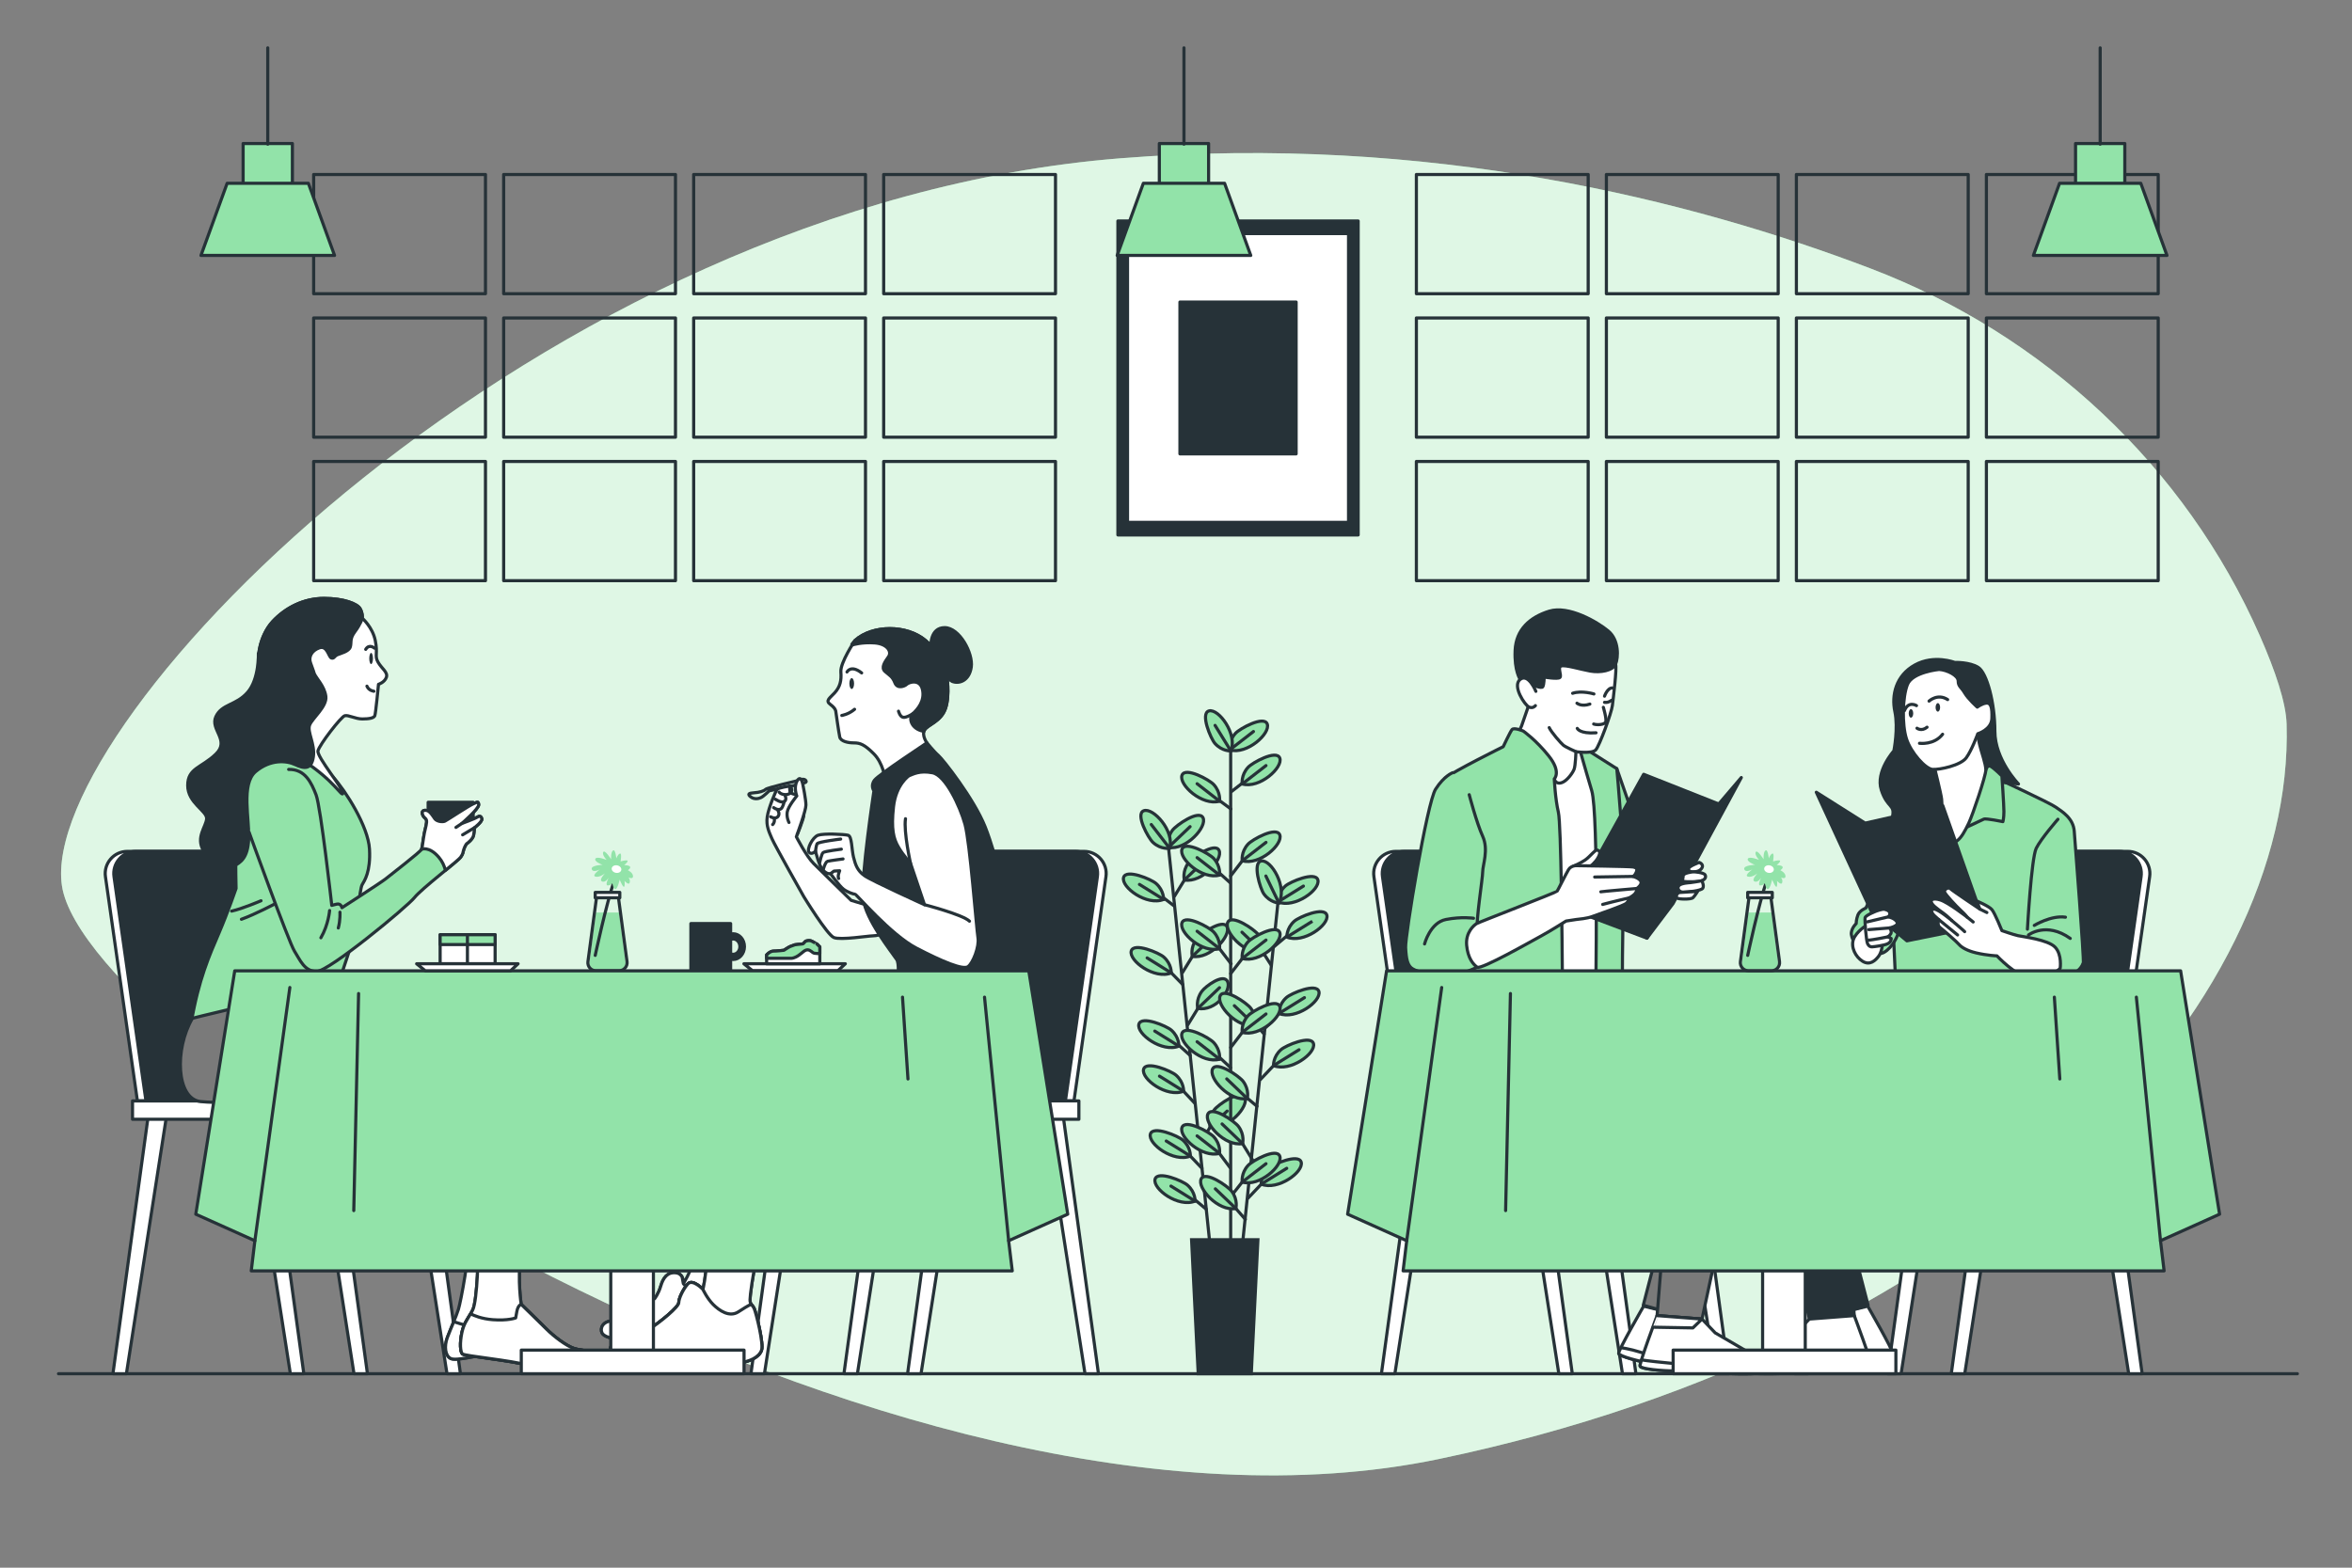 <?xml version="1.0" encoding="utf-8"?>
<!-- Generator: Adobe Illustrator 27.5.0, SVG Export Plug-In . SVG Version: 6.00 Build 0)  -->
<svg version="1.1" xmlns="http://www.w3.org/2000/svg" xmlns:xlink="http://www.w3.org/1999/xlink" x="0px" y="0px"
	 viewBox="0 0 750 500" style="enable-background:new 0 0 750 500;" xml:space="preserve">
<rect x="0" y="0" width="750" height="500" fill="#808080" stroke="none"/>
<g id="Background_Simple">
	<g>
		<path style="fill:#92E3A9;" d="M720.64,202.821c-23.815-54.158-68.823-96.082-124.102-117.166
			c-57.042-21.757-140.821-43.029-239.275-35.169C171.32,65.329,11.941,230.178,19.753,282.523
			c7.813,52.345,263.289,219.538,439.075,182.818c175.786-36.72,272.855-145.665,270.32-234.382
			C728.953,224.123,725.584,214.064,720.64,202.821z"/>
		<path style="opacity:0.7;fill:#FFFFFF;" d="M720.64,202.821c-23.815-54.158-68.823-96.082-124.102-117.166
			c-57.042-21.757-140.821-43.029-239.275-35.169C171.32,65.329,11.941,230.178,19.753,282.523
			c7.813,52.345,263.289,219.538,439.075,182.818c175.786-36.72,272.855-145.665,270.32-234.382
			C728.953,224.123,725.584,214.064,720.64,202.821z"/>
	</g>
</g>
<g id="Floor">
	
		<line style="fill:none;stroke:#263238;stroke-linecap:round;stroke-linejoin:round;stroke-miterlimit:10;" x1="18.651" y1="438.139" x2="732.584" y2="438.139"/>
</g>
<g id="Picture">
	<g>
		
			<rect x="356.474" y="70.482" style="fill:#263238;stroke:#263238;stroke-linecap:round;stroke-linejoin:round;stroke-miterlimit:10;" width="76.613" height="100.128"/>
		
			<rect x="359.542" y="74.491" style="fill:#FFFFFF;stroke:#263238;stroke-linecap:round;stroke-linejoin:round;stroke-miterlimit:10;" width="70.478" height="92.11"/>
		
			<rect x="376.255" y="96.334" style="fill:#263238;stroke:#263238;stroke-linecap:round;stroke-linejoin:round;stroke-miterlimit:10;" width="37.052" height="48.424"/>
	</g>
</g>
<g id="Windows">
	<g>
		<g>
			
				<rect x="451.651" y="55.651" style="fill:none;stroke:#263238;stroke-linecap:round;stroke-linejoin:round;stroke-miterlimit:10;" width="54.788" height="38.029"/>
			
				<rect x="512.24" y="55.651" style="fill:none;stroke:#263238;stroke-linecap:round;stroke-linejoin:round;stroke-miterlimit:10;" width="54.788" height="38.029"/>
			
				<rect x="572.829" y="55.651" style="fill:none;stroke:#263238;stroke-linecap:round;stroke-linejoin:round;stroke-miterlimit:10;" width="54.788" height="38.029"/>
			
				<rect x="633.418" y="55.651" style="fill:none;stroke:#263238;stroke-linecap:round;stroke-linejoin:round;stroke-miterlimit:10;" width="54.788" height="38.029"/>
		</g>
		<g>
			
				<rect x="451.651" y="101.414" style="fill:none;stroke:#263238;stroke-linecap:round;stroke-linejoin:round;stroke-miterlimit:10;" width="54.788" height="38.029"/>
			
				<rect x="512.24" y="101.414" style="fill:none;stroke:#263238;stroke-linecap:round;stroke-linejoin:round;stroke-miterlimit:10;" width="54.788" height="38.029"/>
			
				<rect x="572.829" y="101.414" style="fill:none;stroke:#263238;stroke-linecap:round;stroke-linejoin:round;stroke-miterlimit:10;" width="54.788" height="38.029"/>
			
				<rect x="633.418" y="101.414" style="fill:none;stroke:#263238;stroke-linecap:round;stroke-linejoin:round;stroke-miterlimit:10;" width="54.788" height="38.029"/>
		</g>
		<g>
			
				<rect x="451.651" y="147.178" style="fill:none;stroke:#263238;stroke-linecap:round;stroke-linejoin:round;stroke-miterlimit:10;" width="54.788" height="38.029"/>
			
				<rect x="512.24" y="147.178" style="fill:none;stroke:#263238;stroke-linecap:round;stroke-linejoin:round;stroke-miterlimit:10;" width="54.788" height="38.029"/>
			
				<rect x="572.829" y="147.178" style="fill:none;stroke:#263238;stroke-linecap:round;stroke-linejoin:round;stroke-miterlimit:10;" width="54.788" height="38.029"/>
			
				<rect x="633.418" y="147.178" style="fill:none;stroke:#263238;stroke-linecap:round;stroke-linejoin:round;stroke-miterlimit:10;" width="54.788" height="38.029"/>
		</g>
	</g>
	<g>
		<g>
			
				<rect x="100.019" y="55.651" style="fill:none;stroke:#263238;stroke-linecap:round;stroke-linejoin:round;stroke-miterlimit:10;" width="54.788" height="38.029"/>
			
				<rect x="160.608" y="55.651" style="fill:none;stroke:#263238;stroke-linecap:round;stroke-linejoin:round;stroke-miterlimit:10;" width="54.788" height="38.029"/>
			
				<rect x="221.197" y="55.651" style="fill:none;stroke:#263238;stroke-linecap:round;stroke-linejoin:round;stroke-miterlimit:10;" width="54.788" height="38.029"/>
			
				<rect x="281.786" y="55.651" style="fill:none;stroke:#263238;stroke-linecap:round;stroke-linejoin:round;stroke-miterlimit:10;" width="54.788" height="38.029"/>
		</g>
		<g>
			
				<rect x="100.019" y="101.414" style="fill:none;stroke:#263238;stroke-linecap:round;stroke-linejoin:round;stroke-miterlimit:10;" width="54.788" height="38.029"/>
			
				<rect x="160.608" y="101.414" style="fill:none;stroke:#263238;stroke-linecap:round;stroke-linejoin:round;stroke-miterlimit:10;" width="54.788" height="38.029"/>
			
				<rect x="221.197" y="101.414" style="fill:none;stroke:#263238;stroke-linecap:round;stroke-linejoin:round;stroke-miterlimit:10;" width="54.788" height="38.029"/>
			
				<rect x="281.786" y="101.414" style="fill:none;stroke:#263238;stroke-linecap:round;stroke-linejoin:round;stroke-miterlimit:10;" width="54.788" height="38.029"/>
		</g>
		<g>
			
				<rect x="100.019" y="147.178" style="fill:none;stroke:#263238;stroke-linecap:round;stroke-linejoin:round;stroke-miterlimit:10;" width="54.788" height="38.029"/>
			
				<rect x="160.608" y="147.178" style="fill:none;stroke:#263238;stroke-linecap:round;stroke-linejoin:round;stroke-miterlimit:10;" width="54.788" height="38.029"/>
			
				<rect x="221.197" y="147.178" style="fill:none;stroke:#263238;stroke-linecap:round;stroke-linejoin:round;stroke-miterlimit:10;" width="54.788" height="38.029"/>
			
				<rect x="281.786" y="147.178" style="fill:none;stroke:#263238;stroke-linecap:round;stroke-linejoin:round;stroke-miterlimit:10;" width="54.788" height="38.029"/>
		</g>
	</g>
</g>
<g id="Plant">
	<g>
		<g>
			
				<line style="fill:none;stroke:#263238;stroke-linecap:round;stroke-linejoin:round;stroke-miterlimit:10;" x1="372.68" y1="270.97" x2="385.866" y2="397.314"/>
			<g>
				<g>
					
						<line style="fill:none;stroke:#263238;stroke-linecap:round;stroke-linejoin:round;stroke-miterlimit:10;" x1="383.268" y1="372.608" x2="377.763" y2="366.821"/>
					<path style="fill:#92E3A9;stroke:#263238;stroke-miterlimit:10;" d="M379.579,368.713c0,0,0.171-2.793-2.379-5.071
						c-1.534-1.37-9.609-4.767-10.375-1.923C365.991,364.812,374.257,370.887,379.579,368.713z"/>
					
						<line style="fill:none;stroke:#263238;stroke-linecap:round;stroke-linejoin:round;stroke-miterlimit:10;" x1="379.579" y1="368.713" x2="371.892" y2="363.922"/>
				</g>
				<g>
					
						<line style="fill:none;stroke:#263238;stroke-linecap:round;stroke-linejoin:round;stroke-miterlimit:10;" x1="384.636" y1="385.659" x2="379.263" y2="381.19"/>
					<path style="fill:#92E3A9;stroke:#263238;stroke-miterlimit:10;" d="M381.079,383.082c0,0,0.171-2.793-2.379-5.07
						c-1.534-1.37-9.609-4.767-10.375-1.923C367.491,379.181,375.756,385.256,381.079,383.082z"/>
					
						<line style="fill:none;stroke:#263238;stroke-linecap:round;stroke-linejoin:round;stroke-miterlimit:10;" x1="381.079" y1="383.082" x2="373.392" y2="378.291"/>
				</g>
				<g>
					
						<line style="fill:none;stroke:#263238;stroke-linecap:round;stroke-linejoin:round;stroke-miterlimit:10;" x1="379.532" y1="336.642" x2="374.104" y2="331.759"/>
					<path style="fill:#92E3A9;stroke:#263238;stroke-miterlimit:10;" d="M375.92,333.65c0,0,0.171-2.793-2.379-5.07
						c-1.534-1.37-9.609-4.767-10.375-1.923C362.332,329.75,370.597,335.824,375.92,333.65z"/>
					
						<line style="fill:none;stroke:#263238;stroke-linecap:round;stroke-linejoin:round;stroke-miterlimit:10;" x1="375.92" y1="333.65" x2="368.233" y2="328.859"/>
				</g>
				<g>
					
						<line style="fill:none;stroke:#263238;stroke-linecap:round;stroke-linejoin:round;stroke-miterlimit:10;" x1="381.045" y1="351.922" x2="375.604" y2="346.127"/>
					<path style="fill:#92E3A9;stroke:#263238;stroke-miterlimit:10;" d="M377.42,348.019c0,0,0.171-2.793-2.379-5.071
						c-1.534-1.37-9.609-4.767-10.375-1.923C363.832,344.118,372.097,350.193,377.42,348.019z"/>
					
						<line style="fill:none;stroke:#263238;stroke-linecap:round;stroke-linejoin:round;stroke-miterlimit:10;" x1="377.42" y1="348.019" x2="369.732" y2="343.228"/>
				</g>
				<g>
					
						<line style="fill:none;stroke:#263238;stroke-linecap:round;stroke-linejoin:round;stroke-miterlimit:10;" x1="377.113" y1="313.967" x2="371.668" y2="308.417"/>
					<path style="fill:#92E3A9;stroke:#263238;stroke-miterlimit:10;" d="M373.484,310.309c0,0,0.171-2.793-2.379-5.07
						c-1.534-1.37-9.609-4.767-10.376-1.923C359.896,306.408,368.161,312.483,373.484,310.309z"/>
					
						<line style="fill:none;stroke:#263238;stroke-linecap:round;stroke-linejoin:round;stroke-miterlimit:10;" x1="373.484" y1="310.309" x2="365.797" y2="305.518"/>
				</g>
				<g>
					
						<line style="fill:none;stroke:#263238;stroke-linecap:round;stroke-linejoin:round;stroke-miterlimit:10;" x1="374.492" y1="289.006" x2="369.222" y2="284.974"/>
					<path style="fill:#92E3A9;stroke:#263238;stroke-miterlimit:10;" d="M371.038,286.866c0,0,0.171-2.793-2.379-5.071
						c-1.534-1.37-9.609-4.767-10.376-1.923C357.45,282.965,365.715,289.04,371.038,286.866z"/>
					
						<line style="fill:none;stroke:#263238;stroke-linecap:round;stroke-linejoin:round;stroke-miterlimit:10;" x1="371.038" y1="286.866" x2="363.35" y2="282.075"/>
				</g>
				<g>
					
						<line style="fill:none;stroke:#263238;stroke-linecap:round;stroke-linejoin:round;stroke-miterlimit:10;" x1="382.736" y1="364.633" x2="387.281" y2="357.221"/>
					<path style="fill:#92E3A9;stroke:#263238;stroke-miterlimit:10;" d="M385.895,359.447c0,0-0.744-2.697,1.281-5.452
						c1.218-1.658,8.418-6.649,9.755-4.024C398.384,352.825,391.552,360.475,385.895,359.447z"/>
					
						<line style="fill:none;stroke:#263238;stroke-linecap:round;stroke-linejoin:round;stroke-miterlimit:10;" x1="385.895" y1="359.447" x2="391.303" y2="354.372"/>
				</g>
				<g>
					
						<line style="fill:none;stroke:#263238;stroke-linecap:round;stroke-linejoin:round;stroke-miterlimit:10;" x1="378.79" y1="326.821" x2="383.335" y2="319.409"/>
					<path style="fill:#92E3A9;stroke:#263238;stroke-miterlimit:10;" d="M381.949,321.635c0,0-0.744-2.697,1.281-5.452
						c1.218-1.658,6.851-5.81,8.188-3.185C392.871,315.853,387.606,322.664,381.949,321.635z"/>
					
						<line style="fill:none;stroke:#263238;stroke-linecap:round;stroke-linejoin:round;stroke-miterlimit:10;" x1="381.949" y1="321.635" x2="388.871" y2="315.019"/>
				</g>
				<g>
					
						<line style="fill:none;stroke:#263238;stroke-linecap:round;stroke-linejoin:round;stroke-miterlimit:10;" x1="377.056" y1="310.204" x2="381.601" y2="302.792"/>
					<path style="fill:#92E3A9;stroke:#263238;stroke-miterlimit:10;" d="M380.215,305.018c0,0-0.744-2.697,1.281-5.452
						c1.218-1.657,8.418-6.649,9.754-4.024C392.704,298.396,385.872,306.047,380.215,305.018z"/>
					
						<line style="fill:none;stroke:#263238;stroke-linecap:round;stroke-linejoin:round;stroke-miterlimit:10;" x1="380.215" y1="305.018" x2="387.137" y2="298.402"/>
				</g>
				<g>
					
						<line style="fill:none;stroke:#263238;stroke-linecap:round;stroke-linejoin:round;stroke-miterlimit:10;" x1="374.513" y1="285.844" x2="379.059" y2="278.432"/>
					<path style="fill:#92E3A9;stroke:#263238;stroke-miterlimit:10;" d="M377.672,280.658c0,0-0.744-2.697,1.281-5.452
						c1.218-1.657,8.418-6.649,9.754-4.024C390.162,274.036,383.329,281.686,377.672,280.658z"/>
					
						<line style="fill:none;stroke:#263238;stroke-linecap:round;stroke-linejoin:round;stroke-miterlimit:10;" x1="377.672" y1="280.658" x2="384.594" y2="274.042"/>
					<path style="fill:#92E3A9;stroke:#263238;stroke-miterlimit:10;" d="M372.569,270.268c0,0-0.744-2.697,1.281-5.452
						c1.218-1.658,8.418-6.648,9.755-4.024C385.059,263.646,378.227,271.297,372.569,270.268z"/>
					
						<line style="fill:none;stroke:#263238;stroke-linecap:round;stroke-linejoin:round;stroke-miterlimit:10;" x1="372.569" y1="270.268" x2="379.491" y2="263.652"/>
					<path style="fill:#92E3A9;stroke:#263238;stroke-miterlimit:10;" d="M372.971,270.554c0,0-2.76,0.457-5.288-1.846
						c-1.521-1.385-5.729-9.068-2.979-10.123C367.695,257.439,374.587,265.036,372.971,270.554z"/>
					
						<line style="fill:none;stroke:#263238;stroke-linecap:round;stroke-linejoin:round;stroke-miterlimit:10;" x1="372.971" y1="270.554" x2="367.117" y2="262.976"/>
				</g>
			</g>
		</g>
		
			<line style="fill:none;stroke:#263238;stroke-linecap:round;stroke-linejoin:round;stroke-miterlimit:10;" x1="392.433" y1="236.919" x2="392.433" y2="396.698"/>
		<g>
			
				<line style="fill:none;stroke:#263238;stroke-linecap:round;stroke-linejoin:round;stroke-miterlimit:10;" x1="407.457" y1="288.37" x2="394.346" y2="414.721"/>
			<g>
				<g>
					
						<line style="fill:none;stroke:#263238;stroke-linecap:round;stroke-linejoin:round;stroke-miterlimit:10;" x1="397.116" y1="388.907" x2="394.083" y2="385.439"/>
					<path style="fill:#92E3A9;stroke:#263238;stroke-miterlimit:10;" d="M394.083,385.439c0,0,0.742-2.698-1.284-5.452
						c-1.219-1.657-8.422-6.643-9.757-4.018C381.59,378.824,388.427,386.47,394.083,385.439z"/>
					
						<line style="fill:none;stroke:#263238;stroke-linecap:round;stroke-linejoin:round;stroke-miterlimit:10;" x1="394.083" y1="385.439" x2="387.547" y2="379.168"/>
				</g>
				<g>
					
						<line style="fill:none;stroke:#263238;stroke-linecap:round;stroke-linejoin:round;stroke-miterlimit:10;" x1="400.82" y1="352.833" x2="396.318" y2="349.072"/>
					<path style="fill:#92E3A9;stroke:#263238;stroke-miterlimit:10;" d="M397.722,350.374c0,0,0.742-2.698-1.284-5.452
						c-1.219-1.657-8.422-6.644-9.757-4.018C385.228,343.759,392.065,351.405,397.722,350.374z"/>
					
						<line style="fill:none;stroke:#263238;stroke-linecap:round;stroke-linejoin:round;stroke-miterlimit:10;" x1="397.722" y1="350.374" x2="391.186" y2="344.103"/>
				</g>
				<g>
					
						<line style="fill:none;stroke:#263238;stroke-linecap:round;stroke-linejoin:round;stroke-miterlimit:10;" x1="399.392" y1="369.927" x2="394.843" y2="362.518"/>
					<path style="fill:#92E3A9;stroke:#263238;stroke-miterlimit:10;" d="M396.231,364.743c0,0,0.742-2.698-1.284-5.452
						c-1.219-1.657-8.422-6.644-9.757-4.018C383.737,358.129,390.574,365.775,396.231,364.743z"/>
					
						<line style="fill:none;stroke:#263238;stroke-linecap:round;stroke-linejoin:round;stroke-miterlimit:10;" x1="396.231" y1="364.743" x2="389.695" y2="358.473"/>
				</g>
				<g>
					
						<line style="fill:none;stroke:#263238;stroke-linecap:round;stroke-linejoin:round;stroke-miterlimit:10;" x1="403.1" y1="329.81" x2="398.756" y2="324.806"/>
					<path style="fill:#92E3A9;stroke:#263238;stroke-miterlimit:10;" d="M400.144,327.031c0,0,0.742-2.698-1.284-5.452
						c-1.219-1.657-8.422-6.644-9.757-4.018C387.651,320.416,394.487,328.063,400.144,327.031z"/>
					
						<line style="fill:none;stroke:#263238;stroke-linecap:round;stroke-linejoin:round;stroke-miterlimit:10;" x1="400.144" y1="327.031" x2="393.608" y2="320.76"/>
				</g>
				<g>
					
						<line style="fill:none;stroke:#263238;stroke-linecap:round;stroke-linejoin:round;stroke-miterlimit:10;" x1="405.379" y1="307.869" x2="401.189" y2="301.361"/>
					<path style="fill:#92E3A9;stroke:#263238;stroke-miterlimit:10;" d="M402.577,303.586c0,0,0.742-2.698-1.285-5.451
						c-1.219-1.657-8.421-6.644-9.757-4.018C390.083,296.972,396.92,304.618,402.577,303.586z"/>
					
						<line style="fill:none;stroke:#263238;stroke-linecap:round;stroke-linejoin:round;stroke-miterlimit:10;" x1="402.577" y1="303.586" x2="396.041" y2="297.316"/>
				</g>
				<g>
					
						<line style="fill:none;stroke:#263238;stroke-linecap:round;stroke-linejoin:round;stroke-miterlimit:10;" x1="398.012" y1="382.096" x2="403.986" y2="375.779"/>
					<path style="fill:#92E3A9;stroke:#263238;stroke-miterlimit:10;" d="M402.171,377.672c0,0-0.173-2.793,2.376-5.072
						c1.534-1.371,9.606-4.773,10.374-1.929C415.757,373.763,407.495,379.843,402.171,377.672z"/>
					
						<line style="fill:none;stroke:#263238;stroke-linecap:round;stroke-linejoin:round;stroke-miterlimit:10;" x1="402.171" y1="377.672" x2="410.307" y2="372.623"/>
				</g>
				<g>
					
						<line style="fill:none;stroke:#263238;stroke-linecap:round;stroke-linejoin:round;stroke-miterlimit:10;" x1="401.936" y1="344.282" x2="407.91" y2="337.965"/>
					<path style="fill:#92E3A9;stroke:#263238;stroke-miterlimit:10;" d="M406.095,339.858c0,0-0.173-2.793,2.376-5.072
						c1.534-1.371,9.606-4.773,10.374-1.929C419.681,335.949,411.419,342.029,406.095,339.858z"/>
					
						<line style="fill:none;stroke:#263238;stroke-linecap:round;stroke-linejoin:round;stroke-miterlimit:10;" x1="406.095" y1="339.858" x2="414.231" y2="334.808"/>
				</g>
				<g>
					
						<line style="fill:none;stroke:#263238;stroke-linecap:round;stroke-linejoin:round;stroke-miterlimit:10;" x1="403.661" y1="327.664" x2="409.634" y2="321.347"/>
					<path style="fill:#92E3A9;stroke:#263238;stroke-miterlimit:10;" d="M407.819,323.24c0,0-0.173-2.793,2.376-5.072
						c1.533-1.371,9.606-4.773,10.374-1.929C421.405,319.331,413.144,325.411,407.819,323.24z"/>
					
						<line style="fill:none;stroke:#263238;stroke-linecap:round;stroke-linejoin:round;stroke-miterlimit:10;" x1="407.819" y1="323.24" x2="415.955" y2="318.191"/>
				</g>
				<g>
					
						<line style="fill:none;stroke:#263238;stroke-linecap:round;stroke-linejoin:round;stroke-miterlimit:10;" x1="406.12" y1="302.056" x2="412.163" y2="296.985"/>
					<path style="fill:#92E3A9;stroke:#263238;stroke-miterlimit:10;" d="M410.347,298.878c0,0-0.173-2.793,2.376-5.072
						c1.534-1.371,9.606-4.773,10.375-1.929C423.933,294.969,415.671,301.049,410.347,298.878z"/>
					<line style="fill:#FFFFFF;stroke:#263238;stroke-miterlimit:10;" x1="410.347" y1="298.878" x2="418.484" y2="293.828"/>
					<path style="fill:#92E3A9;stroke:#263238;stroke-miterlimit:10;" d="M407.493,287.66c0,0-0.173-2.793,2.376-5.072
						c1.533-1.371,9.606-4.773,10.374-1.929C421.079,283.751,412.817,289.831,407.493,287.66z"/>
					
						<line style="fill:none;stroke:#263238;stroke-linecap:round;stroke-linejoin:round;stroke-miterlimit:10;" x1="407.493" y1="287.66" x2="415.629" y2="282.611"/>
					<path style="fill:#92E3A9;stroke:#263238;stroke-miterlimit:10;" d="M407.827,288.022c0,0-2.796-0.121-4.794-2.895
						c-1.203-1.669-3.739-10.054-0.831-10.519C405.365,274.102,410.545,282.955,407.827,288.022z"/>
					
						<line style="fill:none;stroke:#263238;stroke-linecap:round;stroke-linejoin:round;stroke-miterlimit:10;" x1="407.827" y1="288.022" x2="403.659" y2="279.401"/>
				</g>
			</g>
		</g>
		<g>
			<g>
				
					<line style="fill:none;stroke:#263238;stroke-linecap:round;stroke-linejoin:round;stroke-miterlimit:10;" x1="392.215" y1="372.38" x2="387.27" y2="365.774"/>
				<path style="fill:#92E3A9;stroke:#263238;stroke-miterlimit:10;" d="M388.88,367.845c0,0,0.46-2.76-1.84-5.29
					c-1.384-1.522-9.062-5.739-10.12-2.99C375.77,362.554,383.36,369.454,388.88,367.845z"/>
				
					<line style="fill:none;stroke:#263238;stroke-linecap:round;stroke-linejoin:round;stroke-miterlimit:10;" x1="388.88" y1="367.845" x2="381.731" y2="362.282"/>
			</g>
			<g>
				
					<line style="fill:none;stroke:#263238;stroke-linecap:round;stroke-linejoin:round;stroke-miterlimit:10;" x1="392.387" y1="340.514" x2="387.27" y2="335.748"/>
				<path style="fill:#92E3A9;stroke:#263238;stroke-miterlimit:10;" d="M388.88,337.818c0,0,0.46-2.76-1.84-5.29
					c-1.384-1.522-9.062-5.739-10.12-2.99C375.77,332.528,383.36,339.428,388.88,337.818z"/>
				
					<line style="fill:none;stroke:#263238;stroke-linecap:round;stroke-linejoin:round;stroke-miterlimit:10;" x1="388.88" y1="337.818" x2="381.731" y2="332.255"/>
			</g>
			<g>
				
					<line style="fill:none;stroke:#263238;stroke-linecap:round;stroke-linejoin:round;stroke-miterlimit:10;" x1="392.56" y1="307.394" x2="387.27" y2="300.495"/>
				<path style="fill:#92E3A9;stroke:#263238;stroke-miterlimit:10;" d="M388.88,302.564c0,0,0.46-2.76-1.84-5.29
					c-1.384-1.522-9.062-5.739-10.12-2.99C375.77,297.275,383.36,304.174,388.88,302.564z"/>
				
					<line style="fill:none;stroke:#263238;stroke-linecap:round;stroke-linejoin:round;stroke-miterlimit:10;" x1="388.88" y1="302.564" x2="381.731" y2="297.002"/>
			</g>
			<g>
				
					<line style="fill:none;stroke:#263238;stroke-linecap:round;stroke-linejoin:round;stroke-miterlimit:10;" x1="392.215" y1="281.484" x2="387.27" y2="277.026"/>
				<path style="fill:#92E3A9;stroke:#263238;stroke-miterlimit:10;" d="M388.88,279.096c0,0,0.46-2.76-1.84-5.29
					c-1.384-1.522-9.062-5.739-10.12-2.99C375.77,273.806,383.36,280.706,388.88,279.096z"/>
				
					<line style="fill:none;stroke:#263238;stroke-linecap:round;stroke-linejoin:round;stroke-miterlimit:10;" x1="388.88" y1="279.096" x2="381.731" y2="273.534"/>
			</g>
			<g>
				
					<line style="fill:none;stroke:#263238;stroke-linecap:round;stroke-linejoin:round;stroke-miterlimit:10;" x1="392.5" y1="258.004" x2="387.371" y2="254.243"/>
				<path style="fill:#92E3A9;stroke:#263238;stroke-miterlimit:10;" d="M388.88,255.526c0,0,0.46-2.76-1.84-5.29
					c-1.384-1.522-9.062-5.739-10.12-2.99C375.77,250.236,383.36,257.136,388.88,255.526z"/>
				
					<line style="fill:none;stroke:#263238;stroke-linecap:round;stroke-linejoin:round;stroke-miterlimit:10;" x1="388.88" y1="255.526" x2="381.731" y2="249.963"/>
			</g>
			<g>
				
					<line style="fill:none;stroke:#263238;stroke-linecap:round;stroke-linejoin:round;stroke-miterlimit:10;" x1="393.469" y1="380.359" x2="397.733" y2="374.944"/>
				<path style="fill:#92E3A9;stroke:#263238;stroke-miterlimit:10;" d="M396.123,377.013c0,0-0.46-2.76,1.84-5.29
					c1.384-1.522,9.062-5.739,10.12-2.99C409.233,371.724,401.643,378.623,396.123,377.013z"/>
				
					<line style="fill:none;stroke:#263238;stroke-linecap:round;stroke-linejoin:round;stroke-miterlimit:10;" x1="396.123" y1="377.013" x2="403.694" y2="371.152"/>
			</g>
			<g>
				
					<line style="fill:none;stroke:#263238;stroke-linecap:round;stroke-linejoin:round;stroke-miterlimit:10;" x1="392.443" y1="334.087" x2="397.733" y2="327.187"/>
				<path style="fill:#92E3A9;stroke:#263238;stroke-miterlimit:10;" d="M396.123,329.257c0,0-0.46-2.76,1.84-5.29
					c1.384-1.522,9.062-5.739,10.12-2.99C409.233,323.968,401.643,330.867,396.123,329.257z"/>
				
					<line style="fill:none;stroke:#263238;stroke-linecap:round;stroke-linejoin:round;stroke-miterlimit:10;" x1="396.123" y1="329.257" x2="403.694" y2="323.396"/>
			</g>
			<g>
				
					<line style="fill:none;stroke:#263238;stroke-linecap:round;stroke-linejoin:round;stroke-miterlimit:10;" x1="392.443" y1="310.517" x2="397.733" y2="303.617"/>
				<path style="fill:#92E3A9;stroke:#263238;stroke-miterlimit:10;" d="M396.123,305.687c0,0-0.46-2.76,1.84-5.29
					c1.384-1.522,9.062-5.739,10.12-2.99C409.233,300.397,401.643,307.297,396.123,305.687z"/>
				
					<line style="fill:none;stroke:#263238;stroke-linecap:round;stroke-linejoin:round;stroke-miterlimit:10;" x1="396.123" y1="305.687" x2="403.694" y2="299.825"/>
			</g>
			<g>
				
					<line style="fill:none;stroke:#263238;stroke-linecap:round;stroke-linejoin:round;stroke-miterlimit:10;" x1="392.443" y1="279.363" x2="397.733" y2="272.463"/>
				<path style="fill:#92E3A9;stroke:#263238;stroke-miterlimit:10;" d="M396.123,274.533c0,0-0.46-2.76,1.84-5.29
					c1.384-1.522,9.062-5.739,10.12-2.99C409.233,269.243,401.643,276.143,396.123,274.533z"/>
				
					<line style="fill:none;stroke:#263238;stroke-linecap:round;stroke-linejoin:round;stroke-miterlimit:10;" x1="396.123" y1="274.533" x2="403.694" y2="268.671"/>
			</g>
			<g>
				
					<line style="fill:none;stroke:#263238;stroke-linecap:round;stroke-linejoin:round;stroke-miterlimit:10;" x1="392.671" y1="252.476" x2="397.857" y2="248.43"/>
				<path style="fill:#92E3A9;stroke:#263238;stroke-miterlimit:10;" d="M396.123,250.04c0,0-0.46-2.76,1.84-5.29
					c1.384-1.522,9.062-5.739,10.12-2.99C409.233,244.75,401.643,251.65,396.123,250.04z"/>
				
					<line style="fill:none;stroke:#263238;stroke-linecap:round;stroke-linejoin:round;stroke-miterlimit:10;" x1="396.123" y1="250.04" x2="403.694" y2="244.178"/>
				<path style="fill:#92E3A9;stroke:#263238;stroke-miterlimit:10;" d="M392.126,239.177c0,0-0.46-2.76,1.84-5.29
					c1.383-1.522,9.063-5.739,10.12-2.99C405.236,233.887,397.646,240.787,392.126,239.177z"/>
				
					<line style="fill:none;stroke:#263238;stroke-linecap:round;stroke-linejoin:round;stroke-miterlimit:10;" x1="392.126" y1="239.177" x2="399.697" y2="233.315"/>
				<path style="fill:#92E3A9;stroke:#263238;stroke-miterlimit:10;" d="M392.495,239.503c0,0-2.793,0.168-5.068-2.385
					c-1.368-1.536-4.757-9.614-1.912-10.377C388.61,225.911,394.675,234.182,392.495,239.503z"/>
				
					<line style="fill:none;stroke:#263238;stroke-linecap:round;stroke-linejoin:round;stroke-miterlimit:10;" x1="392.495" y1="239.503" x2="387.46" y2="231.358"/>
			</g>
		</g>
		<polygon style="fill:#263238;stroke:#263238;stroke-miterlimit:10;" points="399.006,438.139 382.085,438.139 379.969,395.404 
			401.121,395.404 		"/>
	</g>
</g>
<g id="Character_4">
	<g>
		<g>
			<polygon style="fill:#FFFFFF;stroke:#263238;stroke-linecap:round;stroke-linejoin:round;stroke-miterlimit:10;" points="
				671.771,355.422 683.086,438.139 678.794,438.139 665.918,355.422 			"/>
			<polygon style="fill:#FFFFFF;stroke:#263238;stroke-linecap:round;stroke-linejoin:round;stroke-miterlimit:10;" points="
				613.245,355.422 601.93,438.139 606.222,438.139 619.098,355.422 			"/>
			<polygon style="fill:#FFFFFF;stroke:#263238;stroke-linecap:round;stroke-linejoin:round;stroke-miterlimit:10;" points="
				583.592,355.422 572.277,438.139 576.569,438.139 589.444,355.422 			"/>
			<polygon style="fill:#FFFFFF;stroke:#263238;stroke-linecap:round;stroke-linejoin:round;stroke-miterlimit:10;" points="
				633.534,355.422 622.219,438.139 626.511,438.139 639.387,355.422 			"/>
		</g>
		<path style="fill:#FFFFFF;stroke:#263238;stroke-linecap:round;stroke-linejoin:round;stroke-miterlimit:10;" d="M685.469,279.66
			l-10.186,71.47h-43.309l10.346-73.563c0.515-3.466,3.49-6.032,6.994-6.032h29.163C682.802,271.535,686.113,275.383,685.469,279.66
			z"/>
		<path style="fill:#263238;stroke:#263238;stroke-linecap:round;stroke-linejoin:round;stroke-miterlimit:10;" d="M682.737,279.66
			l-10.186,71.47h-43.309l10.346-73.563c0.515-3.466,3.49-6.032,6.994-6.032h29.163C680.07,271.535,683.382,275.383,682.737,279.66z
			"/>
		
			<rect x="578.129" y="351.13" transform="matrix(-1 -1.224647e-16 1.224647e-16 -1 1254.973 708.113)" style="fill:#FFFFFF;stroke:#263238;stroke-linecap:round;stroke-linejoin:round;stroke-miterlimit:10;" width="98.714" height="5.853"/>
	</g>
	<g>
		<g>
			<path style="fill:#FFFFFF;stroke:#263238;stroke-linecap:round;stroke-linejoin:round;stroke-miterlimit:10;" d="
				M581.617,419.992l-3.447,5.037l-14.962,6.336c0,0-6.088,0.754-5.559,3.802c0.26,1.496,6.761,1.836,13.817,1.808
				c2.533-0.01,5.138-0.068,7.55-0.137c4.56-0.13,12.29-1.665,13.685-1.894c4.19-0.686,10.678-2.363,10.83-3.31
				c0.152-0.947-7.956-15.044-7.956-15.044L581.617,419.992z"/>
			<path style="fill:#263238;stroke:#263238;stroke-linecap:round;stroke-linejoin:round;stroke-miterlimit:10;" d="
				M554.919,329.976c4.04-2.571,40.037-12.508,40.037-12.508L652,316.366c0,0,3.476,8.466,4.076,18.481
				c0.314,5.248-1.831,10.427-5.926,13.726c-0.915,0.737-1.798,1.263-2.528,1.354c-2.918,0.365-69.115,0-69.115,0l17.184,66.368
				l-11.754,3.306c0,0-34.528-69.79-34.16-74.933C550.144,339.526,550.878,332.547,554.919,329.976z"/>
		</g>
		<path style="fill:#263238;stroke:#263238;stroke-linecap:round;stroke-linejoin:round;stroke-miterlimit:10;" d="M613.322,322.997
			c0,0-44.745,5.984-47.017,7.346c-7.346,4.408-5.877,13.591-5.877,13.591l16.529,76.769l14.325-1.102l-5.877-73.096"/>
		<path style="fill:#FFFFFF;stroke:#263238;stroke-linecap:round;stroke-linejoin:round;stroke-miterlimit:10;" d="M576.958,420.703
			l-4.216,4.413l-13.042,7.583c0,0-6.066,0.91-5.46,3.943c0.607,3.033,26.995,0.607,31.241,0.607c4.246,0,10.919-0.607,11.223-1.517
			c0.303-0.91-5.421-16.131-5.421-16.131L576.958,420.703z"/>
		<path style="fill:#92E3A9;stroke:#263238;stroke-linecap:round;stroke-linejoin:round;stroke-miterlimit:10;" d="M661.43,265.1
			c-0.32-4.165-3.845-6.248-5.927-7.69c-2.083-1.442-17.622-8.651-17.622-8.651c-5.767-1.282-29.477,4.005-29.477,4.005
			l-5.278,31.452l1.209,25.797l-8.356,5.301l-14.571,6.245c0,0,6.661,1.457,8.951,1.457s16.029-2.498,16.029-2.498l-8.535,4.371
			c0,0,18.943,1.457,28.31,3.331c9.367,1.874,13.947,5.829,13.947,5.829s-0.625,4.58-3.122,8.951
			c-2.498,4.371-5.013,7.13-5.013,7.13l15.649-0.203c0,0,6.642-2.555,8.307-10.049c1.665-7.494-3.747-25.604-3.747-25.604
			l0.353-2.38c2.471-0.062,10.125,0.124,11.779-4.82C664.623,306.149,661.75,269.265,661.43,265.1z"/>
		<path style="fill:#263238;stroke:#263238;stroke-linecap:round;stroke-linejoin:round;stroke-miterlimit:10;" d="M623.302,211.272
			c0,0-6.568-2.563-12.656,0.801c-6.088,3.364-7.53,9.612-6.408,14.899c1.122,5.287-0.32,12.496-0.32,12.496
			s-5.927,6.568-4.005,12.496c1.923,5.928,4.486,4.486,3.525,8.651c-0.961,4.165-4.486,3.845,0,9.612
			c4.486,5.767,9.452,6.248,13.137,4.005c3.685-2.243,4.966-8.651,4.966-8.651s-0.16-16.02,4.966-16.501
			c5.127-0.481,17.142,0.961,17.142,0.961s-7.53-7.69-7.53-16.821c0-9.132-2.563-18.584-5.287-20.346
			C628.108,211.111,623.302,211.272,623.302,211.272z"/>
		<path style="fill:#92E3A9;stroke:#263238;stroke-linecap:round;stroke-linejoin:round;stroke-miterlimit:10;" d="M596.849,285.648
			l-1.872,3.964c0,0-1.982,0.771-2.532,2.202c-0.551,1.431-0.551,2.752-0.551,2.752s-1.321,1.211-1.541,2.863
			s1.762,4.954,2.973,6.055c1.211,1.101,4.734,0.991,6.716,0.551c1.982-0.44,5.505-4.514,5.725-8.918s-1.211-9.799-2.642-10.9
			C601.693,283.115,597.84,285.207,596.849,285.648z"/>
		<path style="fill:#92E3A9;stroke:#263238;stroke-linecap:round;stroke-linejoin:round;stroke-miterlimit:10;" d="M633.234,245.555
			c0,0,0.481-1.762,1.602-1.121c1.121,0.641,3.524,3.044,3.524,3.044s0.641,9.292,0.641,11.374c0,2.083-0.32,3.204-0.32,3.204
			s-5.447-1.121-6.088-0.801s-7.85,3.685-7.85,3.685L633.234,245.555z"/>
		<path style="fill:#FFFFFF;stroke:#263238;stroke-linecap:round;stroke-linejoin:round;stroke-miterlimit:10;" d="M616.733,244.273
			c0,0,2.243,8.971,2.403,10.573c0.16,1.602,0.481,11.375,1.282,12.816c0.801,1.442,2.403,1.442,3.685,0.481
			c1.282-0.961,2.403-2.884,3.685-5.607c1.282-2.724,5.447-15.059,5.447-16.982c0-1.922-1.442-5.767-1.922-7.85
			c-0.481-2.083-1.282-5.607-1.282-5.607s-2.243,5.928-3.525,7.529C625.224,241.23,616.733,244.273,616.733,244.273z"/>
		<g>
			<path style="fill:#FFFFFF;stroke:#263238;stroke-linecap:round;stroke-linejoin:round;stroke-miterlimit:10;" d="
				M618.335,213.514c0,0-8.491,0.801-10.093,4.806s-1.762,12.816-0.32,17.302c1.442,4.486,6.088,9.612,8.331,9.772
				c2.243,0.16,8.971-1.282,10.734-3.685c1.762-2.403,3.685-7.69,3.685-7.69s4.325-1.282,4.486-4.806s-0.32-5.126-1.762-4.966
				c-1.442,0.16-2.884,1.282-2.884,1.282s-2.884-2.563-4.005-4.486c-1.121-1.922-2.083-2.083-2.083-3.845
				C624.423,215.437,620.899,213.675,618.335,213.514z"/>
			<path style="fill:#263238;" d="M618.656,225.61c0,0.752-0.323,1.362-0.721,1.362c-0.398,0-0.721-0.61-0.721-1.362
				c0-0.752,0.323-1.362,0.721-1.362C618.333,224.248,618.656,224.858,618.656,225.61z"/>
			<path style="fill:#263238;" d="M610.085,227.532c0,0.752-0.323,1.362-0.721,1.362c-0.398,0-0.721-0.61-0.721-1.362
				c0-0.752,0.323-1.362,0.721-1.362C609.762,226.171,610.085,226.78,610.085,227.532z"/>
			<path style="fill:none;stroke:#263238;stroke-linecap:round;stroke-linejoin:round;stroke-miterlimit:10;" d="M611.286,232.258
				c0,0,1.442,1.121,3.204-0.32"/>
			<path style="fill:none;stroke:#263238;stroke-linecap:round;stroke-linejoin:round;stroke-miterlimit:10;" d="M612.087,237.064
				c0,0,4.646,0.641,7.369-2.884"/>
			<path style="fill:none;stroke:#263238;stroke-linecap:round;stroke-linejoin:round;stroke-miterlimit:10;" d="M615.131,223.607
				c0,0,2.723-2.563,5.927-0.481"/>
			<path style="fill:none;stroke:#263238;stroke-linecap:round;stroke-linejoin:round;stroke-miterlimit:10;" d="M611.126,225.049
				c0,0-2.563-1.602-3.845,1.602"/>
		</g>
		<path style="fill:#FFFFFF;stroke:#263238;stroke-linecap:round;stroke-linejoin:round;stroke-miterlimit:10;" d="M595.36,294.986
			c0,0-3.455,2.126-4.341,4.607c-0.886,2.481,0.62,5.582,2.924,6.999c2.304,1.418,4.075-0.177,5.227-1.772
			c1.152-1.595,1.418-5.404,1.152-7.265S597.575,294.1,595.36,294.986z"/>
		<polygon style="fill:#263238;stroke:#263238;stroke-linecap:round;stroke-linejoin:round;stroke-miterlimit:10;" points="
			594.756,262.53 579.18,252.68 596.753,290.752 608.068,300.071 632.962,295.012 619.516,256.939 		"/>
		<g>
			<path style="fill:#FFFFFF;stroke:#263238;stroke-linecap:round;stroke-linejoin:round;stroke-miterlimit:10;" d="
				M656.944,308.835c0,0,0.641-4.326-1.602-6.728c-2.243-2.403-10.413-3.364-11.855-3.685c-1.442-0.32-5.127-1.602-5.127-1.602
				s-2.243-5.607-3.204-6.728c-0.961-1.121-4.806-2.724-4.806-2.724l0.961,2.563c0,0-8.699-5.807-9.363-6.472
				c-0.664-0.665-2.126,0.266-1.861,1.063c0.266,0.797,3.588,4.386,5.183,5.848s1.993,2.126,1.993,2.126s-5.981-4.651-8.506-5.449
				c-2.525-0.797-3.455,0-2.658,1.196c0.797,1.196,3.455,2.791,4.519,3.721c1.063,0.93,1.728,1.595,1.728,1.595
				s-4.253-3.588-5.582-3.588c-1.329,0-0.93,1.196,0.266,2.259c1.196,1.063,1.196,1.063,1.196,1.063s-0.664,1.728,0.399,2.525
				c1.063,0.797,5.316,4.519,6.113,5.449c0.797,0.93,2.671,2.004,5.449,2.658c3.538,0.833,6.596,0.942,6.596,0.942
				s6.03,6.501,10.549,7.032C651.851,312.432,655.658,310.156,656.944,308.835z"/>
			<path style="fill:none;stroke:#263238;stroke-linecap:round;stroke-linejoin:round;stroke-miterlimit:10;" d="M622.347,293.56
				c0,0,3.915,3.281,4.141,3.582"/>
			
				<line style="fill:none;stroke:#263238;stroke-linecap:round;stroke-linejoin:round;stroke-miterlimit:10;" x1="627.264" y1="292.497" x2="629.199" y2="294.054"/>
			
				<line style="fill:none;stroke:#263238;stroke-linecap:round;stroke-linejoin:round;stroke-miterlimit:10;" x1="631.312" y1="289.931" x2="633.569" y2="291.04"/>
			
				<line style="fill:none;stroke:#263238;stroke-linecap:round;stroke-linejoin:round;stroke-miterlimit:10;" x1="618.227" y1="293.294" x2="624.228" y2="298.197"/>
		</g>
		<path style="fill:none;stroke:#263238;stroke-linecap:round;stroke-linejoin:round;stroke-miterlimit:10;" d="M646.83,298.207
			c0,0,5.678-4.368,13.322,1.092"/>
		<path style="fill:none;stroke:#263238;stroke-linecap:round;stroke-linejoin:round;stroke-miterlimit:10;" d="M646.503,296.351
			c0,0,1.254-22.694,2.811-25.816c1.557-3.121,6.908-9.237,6.908-9.237"/>
		<path style="fill:none;stroke:#263238;stroke-linecap:round;stroke-linejoin:round;stroke-miterlimit:10;" d="M648.686,295.15
			c0,0,5.351-3.276,9.937-2.621"/>
		<g>
			<path style="fill:#FFFFFF;stroke:#263238;stroke-linecap:round;stroke-linejoin:round;stroke-miterlimit:10;" d="
				M598.372,290.556c0,0-3.455,1.329-3.632,2.126c-0.177,0.797,0.354,7.442,0.797,8.328c0.443,0.886,0.975,0.974,1.417,0.974
				c0.443,0,4.075-0.443,5.139-1.063c1.063-0.62,0.974-1.595,0.974-1.595l-1.063-0.532c0,0,1.063-0.709,1.063-1.506
				c0-0.797-0.531-1.329-0.531-1.329s3.012-0.62,2.392-1.86c-0.62-1.24-2.746-1.683-2.746-1.683s1.595-1.772-1.24-2.392
				C600.202,289.863,598.372,290.556,598.372,290.556z"/>
			
				<line style="fill:none;stroke:#263238;stroke-linecap:round;stroke-linejoin:round;stroke-miterlimit:10;" x1="595.449" y1="294.012" x2="602.182" y2="292.417"/>
			
				<line style="fill:none;stroke:#263238;stroke-linecap:round;stroke-linejoin:round;stroke-miterlimit:10;" x1="602.536" y1="295.961" x2="595.892" y2="296.492"/>
			<path style="fill:none;stroke:#263238;stroke-linecap:round;stroke-linejoin:round;stroke-miterlimit:10;" d="M602.005,298.796
				c0,0-5.05,1.063-6.379,1.063"/>
		</g>
	</g>
</g>
<g id="Character_3">
	<g>
		<g>
			<polygon style="fill:#FFFFFF;stroke:#263238;stroke-linecap:round;stroke-linejoin:round;stroke-miterlimit:10;" points="
				451.817,355.422 440.502,438.139 444.794,438.139 457.67,355.422 			"/>
			<polygon style="fill:#FFFFFF;stroke:#263238;stroke-linecap:round;stroke-linejoin:round;stroke-miterlimit:10;" points="
				510.343,355.422 521.658,438.139 517.367,438.139 504.491,355.422 			"/>
			<polygon style="fill:#FFFFFF;stroke:#263238;stroke-linecap:round;stroke-linejoin:round;stroke-miterlimit:10;" points="
				539.996,355.422 551.311,438.139 547.02,438.139 534.144,355.422 			"/>
			<polygon style="fill:#FFFFFF;stroke:#263238;stroke-linecap:round;stroke-linejoin:round;stroke-miterlimit:10;" points="
				490.054,355.422 501.369,438.139 497.077,438.139 484.202,355.422 			"/>
		</g>
		<path style="fill:#FFFFFF;stroke:#263238;stroke-linecap:round;stroke-linejoin:round;stroke-miterlimit:10;" d="M438.12,279.66
			l10.186,71.47h43.309l-10.346-73.563c-0.515-3.466-3.49-6.032-6.994-6.032h-29.163C440.787,271.535,437.475,275.383,438.12,279.66
			z"/>
		<path style="fill:#263238;stroke:#263238;stroke-linecap:round;stroke-linejoin:round;stroke-miterlimit:10;" d="M440.851,279.66
			l10.186,71.47h43.309L484,277.567c-0.515-3.466-3.49-6.032-6.994-6.032h-29.163C443.518,271.535,440.206,275.383,440.851,279.66z"
			/>
		
			<rect x="446.745" y="351.13" style="fill:#FFFFFF;stroke:#263238;stroke-linecap:round;stroke-linejoin:round;stroke-miterlimit:10;" width="98.714" height="5.853"/>
	</g>
	<g>
		<g>
			<path style="fill:#FFFFFF;stroke:#263238;stroke-linecap:round;stroke-linejoin:round;stroke-miterlimit:10;" d="
				M538.075,419.992l3.447,5.037l14.962,6.336c0,0,6.088,0.754,5.559,3.802c-0.26,1.496-6.761,1.836-13.817,1.808
				c-2.533-0.01-5.138-0.068-7.55-0.137c-4.56-0.13-12.29-1.665-13.685-1.894c-4.191-0.686-10.678-2.363-10.83-3.31
				c-0.152-0.947,7.956-15.044,7.956-15.044L538.075,419.992z"/>
			<path style="fill:#FFFFFF;stroke:#263238;stroke-linecap:round;stroke-linejoin:round;stroke-miterlimit:10;" d="
				M552.558,436.149c-5.639,0.384-21.505-1.817-26.806-3.938c-3.584-1.434-7.024-2.104-8.88-2.389
				c-0.464,0.959-0.742,1.629-0.713,1.811c0.152,0.947,6.639,2.624,10.83,3.31c1.395,0.228,9.125,1.764,13.685,1.894
				c2.413,0.069,5.017,0.127,7.55,0.137c4.986,0.02,9.683-0.146,12.109-0.772C557.952,436.06,555.094,435.977,552.558,436.149z"/>
			<path style="fill:#7A7A7A;stroke:#263238;stroke-linecap:round;stroke-linejoin:round;stroke-miterlimit:10;" d="
				M564.773,329.976c-4.04-2.571-40.037-12.508-40.037-12.508l-57.043-1.102c0,0-5.837,26.265-3.283,31.737
				c0,0,4.742,1.459,7.661,1.824c2.918,0.365,69.115,0,69.115,0l-17.184,66.368l11.754,3.306c0,0,34.528-69.79,34.16-74.933
				C569.548,339.526,568.813,332.547,564.773,329.976z"/>
		</g>
		<path style="fill:#7A7A7A;stroke:#263238;stroke-linecap:round;stroke-linejoin:round;stroke-miterlimit:10;" d="M506.369,322.997
			c0,0,44.745,5.984,47.017,7.346c7.346,4.408,5.877,13.591,5.877,13.591l-16.529,76.769l-14.325-1.102l5.877-73.096"/>
		<path style="fill:#FFFFFF;stroke:#263238;stroke-linecap:round;stroke-linejoin:round;stroke-miterlimit:10;" d="M542.734,420.703
			l4.216,4.413l13.042,7.583c0,0,6.066,0.91,5.46,3.943c-0.607,3.033-26.995,0.607-31.241,0.607s-10.919-0.607-11.223-1.517
			c-0.303-0.91,5.421-16.131,5.421-16.131L542.734,420.703z"/>
		<path style="fill:#FFFFFF;stroke:#263238;stroke-linecap:round;stroke-linejoin:round;stroke-miterlimit:10;" d="M565.452,436.642
			c0.041-0.206,0.046-0.4,0.03-0.587c-2.701,0.414-6.833,0.107-12.923,0.094c-7.884-0.016-25.949-1.876-29.128-2.426
			c-0.323,1.078-0.503,1.829-0.443,2.009c0.303,0.91,6.976,1.517,11.223,1.517C538.457,437.249,564.845,439.676,565.452,436.642z"/>
		<path style="fill:#FFFFFF;stroke:#263238;stroke-linecap:round;stroke-linejoin:round;stroke-miterlimit:10;" d="M527.04,423.296
			l12.785,0.228l2.908-2.821l-14.325-1.102C528.409,419.601,527.824,421.155,527.04,423.296z"/>
		<path style="fill:#FFFFFF;stroke:#263238;stroke-linecap:round;stroke-linejoin:round;stroke-miterlimit:10;" d="M490.22,318.951
			h21.477c0,0,0.25-50.695-0.999-58.187c-1.249-7.492-3.746-16.482-4.995-19.479c-1.249-2.997-3.496-4.995-4.994-6.243
			c-1.498-1.249-9.837,1.716-10.662,7.351C489.221,248.028,490.22,318.951,490.22,318.951z"/>
		<path style="fill:#92E3A9;stroke:#263238;stroke-linecap:round;stroke-linejoin:round;stroke-miterlimit:10;" d="M515.56,245.155
			l13.642,39.057c0,0-1.289,8.285-3.682,9.389c-2.393,1.105-6.075-0.552-6.075-0.552l-1.841-2.393l-2.946-37.189L515.56,245.155z"/>
		<path style="fill:#92E3A9;stroke:#263238;stroke-linecap:round;stroke-linejoin:round;stroke-miterlimit:10;" d="M503.311,237.406
			c0,0,2,7.25,4.25,14.749c2.25,7.5,1.25,66.65,1.25,66.65l8.499-0.25c0,0,0-24.903,0.5-34.402c0.5-9.499-2.25-38.998-2.25-38.998
			L503.311,237.406z"/>
		<g>
			<path style="fill:#FFFFFF;stroke:#263238;stroke-linecap:round;stroke-linejoin:round;stroke-miterlimit:10;" d="
				M487.842,223.878l-2.645,7.641l-1.616,3.527c0,0,3.233,4.408,6.466,7.347c3.233,2.939,5.29,4.849,5.584,6.025
				c0.294,1.176,1.323,1.763,2.792,1.029c1.47-0.735,3.086-2.939,3.527-4.114c0.441-1.176,0.588-5.584,0.588-5.584
				s5.143,0.735,6.319-0.588c1.176-1.323,4.996-11.756,5.29-14.107s1.469-11.756,1.029-13.225s-26.744-3.086-26.744-3.086
				S489.018,220.058,487.842,223.878z"/>
			<path style="fill:#263238;stroke:#263238;stroke-linecap:round;stroke-linejoin:round;stroke-miterlimit:10;" d="M488.43,218.294
				c0,0,3.086,1.469,3.527,0.735c0.441-0.735,0.441-3.086,0.441-3.086s4.261,0.735,4.996,0.147s-0.882-3.233,0.441-3.674
				c1.323-0.441,6.025,1.029,9.258,1.616c3.233,0.588,7.2-0.147,8.082-2.204c0.882-2.057,1.176-7.641-2.351-10.58
				c-3.527-2.939-12.637-8.229-18.809-6.319c-6.172,1.91-10.58,5.878-10.874,12.49c-0.294,6.613,1.616,9.258,1.616,9.258
				L488.43,218.294z"/>
			<path style="fill:#FFFFFF;stroke:#263238;stroke-linecap:round;stroke-linejoin:round;stroke-miterlimit:10;" d="
				M489.753,220.499c0,0-2.351-5.878-4.996-3.821s1.47,8.229,2.792,8.817c1.323,0.588,2.057-0.441,2.057-0.441"/>
			<path style="fill:none;stroke:#263238;stroke-linecap:round;stroke-linejoin:round;stroke-miterlimit:10;" d="M508.264,221.328
				c0,0-3.879-1.185-6.789-0.215"/>
			<path style="fill:none;stroke:#263238;stroke-linecap:round;stroke-linejoin:round;stroke-miterlimit:10;" d="M511.646,222.036
				c0,0,0.935-2.711,2.524-2.617"/>
			<path style="fill:none;stroke:#263238;stroke-linecap:round;stroke-linejoin:round;stroke-miterlimit:10;" d="M511.272,225.588
				c0,0,1.122,3.739,0.748,4.673c-0.374,0.935-2.897,1.028-3.832,0.654"/>
			<path style="fill:none;stroke:#263238;stroke-linecap:round;stroke-linejoin:round;stroke-miterlimit:10;" d="M502.953,232.318
				c0,0,0.748,1.776,5.982,1.402"/>
			<path style="fill:none;stroke:#263238;stroke-linecap:round;stroke-linejoin:round;stroke-miterlimit:10;" d="M502.86,224.279
				c0,0,1.402,1.215,4.113,0.28"/>
			<path style="fill:none;stroke:#263238;stroke-linecap:round;stroke-linejoin:round;stroke-miterlimit:10;" d="M511.646,223.999
				c0,0,1.028,0.28,2.243-0.654"/>
			<path style="fill:none;stroke:#263238;stroke-linecap:round;stroke-linejoin:round;stroke-miterlimit:10;" d="M502.537,239.748
				c0,0-3.227-1.435-4.007-2.059c-0.78-0.624-3.901-4.212-4.525-5.617"/>
		</g>
		<path style="fill:#92E3A9;stroke:#263238;stroke-linecap:round;stroke-linejoin:round;stroke-miterlimit:10;" d="M498.199,310.853
			c-0.062-9.404-0.37-47.985-1.27-51.811c-1.026-4.361-1.299-10.624-1.299-10.624s2.325-2.203-1.78-7.334
			c-4.105-5.131-8.115-7.92-8.115-7.92s-2.964-1.248-3.588-0.468c-0.624,0.78-2.808,5.461-2.808,5.461s-16.07,7.957-18.41,9.985
			c-2.34,2.028,0.78,63.812,0.78,63.812l2.476,0.065l-5.247,29.517l5.472,6.566c0,0,6.202-12.038,9.485-16.416
			c3.283-4.378,22.617-10.579,22.617-10.579h5.107L498.199,310.853z"/>
		<path style="fill:#92E3A9;stroke:#263238;stroke-linecap:round;stroke-linejoin:round;stroke-miterlimit:10;" d="M463.236,246.442
			c0,0-2.731,0.975-5.462,5.267c-2.731,4.292-9.754,46.817-9.558,50.523c0.195,3.706,0.585,5.852,2.341,6.827
			c1.756,0.975,5.267,1.756,9.754,2.146c4.486,0.39,10.729-2.731,10.729-2.731s0.39-7.803,0-11.509
			c-0.39-3.706,1.756-16.776,1.756-18.922c0-2.146,1.951-7.022,0-11.314c-1.951-4.292-4.292-13.265-4.292-13.265"/>
		<path style="fill:none;stroke:#263238;stroke-linecap:round;stroke-linejoin:round;stroke-miterlimit:10;" d="M454.263,301.061
			c0,0,1.756-6.827,6.827-7.803c5.072-0.975,8.778-0.39,8.778-0.39"/>
		<g>
			<polygon style="fill:#263238;stroke:#263238;stroke-linecap:round;stroke-linejoin:round;stroke-miterlimit:10;" points="
				524.132,246.952 500.289,289.849 525.173,299.22 548.079,256.427 			"/>
			<polygon style="fill:#263238;stroke:#263238;stroke-linecap:round;stroke-linejoin:round;stroke-miterlimit:10;" points="
				548.079,256.427 555.264,247.993 533.503,288.184 525.173,299.22 			"/>
		</g>
		<g>
			<path style="fill:#FFFFFF;stroke:#263238;stroke-linecap:round;stroke-linejoin:round;stroke-miterlimit:10;" d="
				M501.758,276.237c0,0,2.159-0.883,3.729-1.963c1.57-1.079,3.239-3.435,3.926-3.14c0.687,0.294,1.08,0.687,0.196,2.355
				c-0.883,1.668-2.65,2.944-2.65,2.944L501.758,276.237z"/>
			<path style="fill:#FFFFFF;stroke:#263238;stroke-linecap:round;stroke-linejoin:round;stroke-miterlimit:10;" d="
				M502.617,293.264c0.785-0.098,3.435-0.294,5.202-0.981c1.766-0.687,10.001-3.407,10.832-4.238
				c0.831-0.831,0.831-1.662,0.831-1.662s1.246-0.623,1.87-1.35c0.623-0.727,0.623-1.662,0.623-1.662s1.766-1.247,1.247-2.285
				c-0.519-1.039-2.493-1.558-2.493-1.558s0.623-0.312,1.039-1.35c0.416-1.039,0.104-1.454-1.039-1.662
				c-1.143-0.208-17.762-0.415-17.762-0.415s-1.919-0.207-2.803,1.265s-3.337,6.477-3.631,6.87
				c-0.294,0.392-24.732,9.814-25.615,10.305c-0.883,0.491-3.631,2.846-3.239,6.968c0.393,4.122,2.107,6.081,3.36,6.966
				c1.253,0.885,17.741-8.536,20.488-10.008c2.748-1.472,7.851-4.711,7.851-4.711L502.617,293.264z"/>
			
				<line style="fill:none;stroke:#263238;stroke-linecap:round;stroke-linejoin:round;stroke-miterlimit:10;" x1="520.728" y1="279.528" x2="508.506" y2="279.721"/>
			<path style="fill:none;stroke:#263238;stroke-linecap:round;stroke-linejoin:round;stroke-miterlimit:10;" d="M521.974,283.371
				c0,0-11.212,0.962-11.506,1.06"/>
			<path style="fill:none;stroke:#263238;stroke-linecap:round;stroke-linejoin:round;stroke-miterlimit:10;" d="M519.482,286.383
				c0,0-5.578,1.287-8.424,2.072"/>
		</g>
		<g>
			<path style="fill:#FFFFFF;stroke:#263238;stroke-linecap:round;stroke-linejoin:round;stroke-miterlimit:10;" d="
				M541.832,275.065c0,0-3.124,1.145-3.332,1.874c-0.208,0.729,0.417,1.145,1.249,1.145s2.082-0.104,2.811-1.041
				C543.29,276.106,542.665,275.377,541.832,275.065z"/>
			<path style="fill:#FFFFFF;stroke:#263238;stroke-linecap:round;stroke-linejoin:round;stroke-miterlimit:10;" d="M539.75,278.084
				c0,0-3.019,0.312-3.019,1.249c0,0.937-0.521,1.562,0.208,1.77c0.729,0.208,4.685,0.208,5.727-0.208
				c1.041-0.417,1.458-1.145,1.041-1.874C543.29,278.292,540.27,277.98,539.75,278.084z"/>
			<path style="fill:#FFFFFF;stroke:#263238;stroke-linecap:round;stroke-linejoin:round;stroke-miterlimit:10;" d="
				M542.665,280.895c0,0,0.833,1.562,0.312,2.395c-0.521,0.833-4.894,1.249-6.247,1.249c-1.354,0-2.082-1.249-1.354-2.082
				c0.729-0.833,3.54-0.937,3.54-0.937S542.04,281.103,542.665,280.895z"/>
			<path style="fill:#FFFFFF;stroke:#263238;stroke-linecap:round;stroke-linejoin:round;stroke-miterlimit:10;" d="
				M541.312,284.331c0,0-0.833,1.354-1.458,1.978c-0.625,0.625-4.685,0.521-5.102,0.104s-0.104-1.666,0.937-1.77
				C536.73,284.539,541.312,284.331,541.312,284.331z"/>
		</g>
	</g>
</g>
<g id="Table_2">
	<g>
		<g>
			<g>
				
					<rect x="562.058" y="311.495" style="fill:#FFFFFF;stroke:#263238;stroke-linecap:round;stroke-linejoin:round;stroke-miterlimit:10;" width="13.599" height="121.119"/>
				
					<rect x="533.524" y="430.606" style="fill:#FFFFFF;stroke:#263238;stroke-linecap:round;stroke-linejoin:round;stroke-miterlimit:10;" width="71.032" height="7.533"/>
			</g>
			<g>
				<polygon style="fill:#92E3A9;stroke:#263238;stroke-linecap:round;stroke-linejoin:round;stroke-miterlimit:10;" points="
					707.775,387.257 695.353,309.644 442.148,309.644 429.726,387.257 448.57,395.717 447.417,405.332 577.404,405.332 
					600.863,405.332 690.084,405.332 688.931,395.717 				"/>
				
					<line style="fill:#FFFFFF;stroke:#263238;stroke-linecap:round;stroke-linejoin:round;stroke-miterlimit:10;" x1="448.57" y1="395.717" x2="459.723" y2="314.956"/>
				
					<line style="fill:#FFFFFF;stroke:#263238;stroke-linecap:round;stroke-linejoin:round;stroke-miterlimit:10;" x1="688.931" y1="395.717" x2="681.239" y2="318.033"/>
				
					<line style="fill:none;stroke:#263238;stroke-linecap:round;stroke-linejoin:round;stroke-miterlimit:10;" x1="656.828" y1="344.127" x2="655.088" y2="318.033"/>
				
					<line style="fill:none;stroke:#263238;stroke-linecap:round;stroke-linejoin:round;stroke-miterlimit:10;" x1="481.644" y1="316.879" x2="480.106" y2="386.103"/>
			</g>
		</g>
		<g>
			<path style="fill:#92E3A9;" d="M557.536,291.036l-2.083,15.919c-0.154,1.153,0.742,2.178,1.905,2.178h7.709
				c1.163,0,2.06-1.025,1.905-2.178l-2.083-15.919H557.536z"/>
			<g>
				<path style="fill:none;stroke:#263238;stroke-linecap:round;stroke-linejoin:round;stroke-miterlimit:10;" d="M557.304,304.708
					c0,0,3.482-16.323,6.094-23.941"/>
				<path style="fill:#92E3A9;" d="M562.387,274.068c0,0-2.032-3.193-2.516-2.322c-0.484,0.871,1.064,2.516,1.064,2.516
					s-3.096-1.258-3.58-0.387c-0.484,0.871,2.032,1.935,2.322,1.935c0.29,0-3.774,0.097-3.483,1.355
					c0.29,1.258,2.322,0.29,2.613,0.097c0.29-0.193-2.806,1.935-1.451,2.322c1.355,0.387,3.096-1.064,3.096-1.064
					s-2.129,2.129-0.968,2.613c1.161,0.484,2.129-1.258,2.129-1.258s-1.258,2.419-0.387,2.516c0.871,0.097,1.548-0.677,1.548-0.677
					s0.387,2.129,1.064,1.839c0.677-0.29,1.258-3,1.258-3s1.161,2.806,1.451,2.225c0.29-0.581,0.097-1.839,0.097-1.839
					s1.355,1.548,1.645,0.581c0.29-0.968-0.387-1.645-0.387-1.645s1.548,0.677,1.451-0.484c-0.097-1.161-1.645-1.838-1.645-1.838
					s1.064-0.677,0.677-1.161c-0.387-0.484-1.839-0.484-1.839-0.484s1.548-1.258,0.968-1.451c-0.581-0.193-2.129,0.29-2.129,0.29
					s0.484-2.709-0.194-2.516c-0.677,0.194-1.161,1.548-1.161,1.548s-0.29-3.096-1.064-2.516
					C562.193,271.842,562.387,274.068,562.387,274.068z"/>
				<path style="fill:#FFFFFF;" d="M565.615,277.482c-0.126,0.656-0.908,1.057-1.748,0.897c-0.84-0.161-1.419-0.823-1.293-1.479
					c0.126-0.656,0.908-1.057,1.748-0.897C565.162,276.164,565.74,276.826,565.615,277.482z"/>
			</g>
			<path style="fill:none;stroke:#263238;stroke-linecap:round;stroke-linejoin:round;stroke-miterlimit:10;" d="M564.524,284.881
				h-6.622l-2.922,21.821c-0.206,1.535,0.988,2.899,2.537,2.899h7.393c1.549,0,2.742-1.364,2.537-2.899L564.524,284.881z"/>
			
				<rect x="557.299" y="284.621" style="fill:#FFFFFF;stroke:#263238;stroke-linecap:round;stroke-linejoin:round;stroke-miterlimit:10;" width="7.84" height="1.727"/>
		</g>
	</g>
</g>
<g id="Character_2">
	<g>
		<g>
			<polygon style="fill:#FFFFFF;stroke:#263238;stroke-linecap:round;stroke-linejoin:round;stroke-miterlimit:10;" points="
				338.959,355.422 350.274,438.139 345.982,438.139 333.106,355.422 			"/>
			<polygon style="fill:#FFFFFF;stroke:#263238;stroke-linecap:round;stroke-linejoin:round;stroke-miterlimit:10;" points="
				280.433,355.422 269.118,438.139 273.41,438.139 286.285,355.422 			"/>
			<polygon style="fill:#FFFFFF;stroke:#263238;stroke-linecap:round;stroke-linejoin:round;stroke-miterlimit:10;" points="
				250.779,355.422 239.464,438.139 243.756,438.139 256.632,355.422 			"/>
			<polygon style="fill:#FFFFFF;stroke:#263238;stroke-linecap:round;stroke-linejoin:round;stroke-miterlimit:10;" points="
				300.722,355.422 289.407,438.139 293.699,438.139 306.574,355.422 			"/>
		</g>
		<path style="fill:#FFFFFF;stroke:#263238;stroke-linecap:round;stroke-linejoin:round;stroke-miterlimit:10;" d="M352.656,279.66
			l-10.186,71.47h-43.309l10.346-73.563c0.515-3.466,3.49-6.032,6.994-6.032h29.163C349.989,271.535,353.301,275.383,352.656,279.66
			z"/>
		<path style="fill:#263238;stroke:#263238;stroke-linecap:round;stroke-linejoin:round;stroke-miterlimit:10;" d="M349.925,279.66
			l-10.186,71.47H296.43l10.346-73.563c0.515-3.466,3.49-6.032,6.994-6.032h29.163C347.258,271.535,350.57,275.383,349.925,279.66z"
			/>
		
			<rect x="245.317" y="351.13" transform="matrix(-1 -1.224647e-16 1.224647e-16 -1 589.348 708.113)" style="fill:#FFFFFF;stroke:#263238;stroke-linecap:round;stroke-linejoin:round;stroke-miterlimit:10;" width="98.714" height="5.853"/>
	</g>
	<g>
		<g>
			<path style="fill:#FFFFFF;stroke:#263238;stroke-linecap:round;stroke-linejoin:round;stroke-miterlimit:10;" d="
				M272.642,204.264c0,0-4.752,7.077-4.512,10.056c0.221,2.745-0.232,4.694-1.929,6.596c-1.555,1.742-3.142,2.513-1.414,3.77
				c1.728,1.257,1.728,2.199,1.728,2.199s0.943,6.755,1.257,8.169c0.314,1.414,2.671,1.885,4.556,1.885
				c1.885,0,3.299,0.471,6.284,3.456c2.985,2.985,3.613,7.854,3.613,7.854l13.353-11.311c0,0-1.728-2.356-0.785-4.084
				s5.341-2.671,6.755-7.069c1.414-4.398,0.314-10.525,0.314-10.525s-0.785-5.969-6.755-10.996
				C289.137,199.237,278.298,199.237,272.642,204.264z"/>
			<path style="fill:#263238;stroke:#263238;stroke-linecap:round;stroke-linejoin:round;stroke-miterlimit:10;" d="M301.861,215.26
				c0,0-0.785-5.969-6.755-10.996s-16.809-5.027-22.464,0c0,0-0.411,0.48-1.006,1.23l0.221,0.184c0,0,2.985-0.943,7.069-0.628
				c4.084,0.314,5.498,2.828,4.399,4.398c-1.1,1.571-2.513,3.456-1.1,4.713c1.414,1.257,2.356,1.571,3.142,3.613
				c0.785,2.042,3.142,1.1,3.77,0.471c0.628-0.628,4.241-1.885,5.027,1.728c0.785,3.613-1.571,6.284-3.142,7.697
				c-1.337,1.204-0.612,4.901,3.604,5.589c0.043-0.137,0.094-0.273,0.166-0.405c0.943-1.728,5.341-2.671,6.755-7.069
				C302.961,221.386,301.861,215.26,301.861,215.26z"/>
			<path style="fill:#263238;stroke:#263238;stroke-linecap:round;stroke-linejoin:round;stroke-miterlimit:10;" d="
				M296.834,206.149c0,0-0.314-5.969,4.398-5.969s9.111,8.169,8.483,12.567c-0.628,4.398-3.927,5.498-6.126,4.556
				C301.39,216.359,296.834,206.149,296.834,206.149z"/>
			<path style="fill:#263238;" d="M272.35,218.011c0,0.957-0.337,1.733-0.753,1.733c-0.416,0-0.753-0.776-0.753-1.733
				c0-0.957,0.337-1.733,0.753-1.733C272.013,216.279,272.35,217.054,272.35,218.011z"/>
			<path style="fill:none;stroke:#263238;stroke-linecap:round;stroke-linejoin:round;stroke-miterlimit:10;" d="M270.09,214.32
				c0,0,1.206-2.411,4.672,0.301"/>
			<path style="fill:none;stroke:#263238;stroke-linecap:round;stroke-linejoin:round;stroke-miterlimit:10;" d="M268.432,228.183
				c0,0,2.11-0.301,4.069-1.959"/>
			<path style="fill:none;stroke:#263238;stroke-linecap:round;stroke-linejoin:round;stroke-miterlimit:10;" d="M291.022,227.67
				c0,0-1.945,1.267-3,1.116c-1.055-0.151-1.507-1.959-1.507-1.959"/>
		</g>
		<g>
			<path style="fill:#FFFFFF;stroke:#263238;stroke-linecap:round;stroke-linejoin:round;stroke-miterlimit:10;" d="
				M226.288,350.011c0,0-4.342,48.456-5.24,52.199c-0.898,3.743-3.144,7.186-3.144,7.186s0.299-3.144-2.396-3.443
				c-2.695-0.299-4.042,1.647-4.791,4.192c-0.749,2.545-1.946,4.042-1.946,4.042s-11.528,6.587-14.372,7.186
				c-2.845,0.599-3.144,3.144-2.096,4.192s3.593,1.497,7.186,1.946c3.593,0.449,12.426,0.449,13.474,0.449
				c1.048,0,16.019-0.449,16.019-0.449l5.689-78.848C234.672,348.664,229.731,341.777,226.288,350.011z"/>
			<path style="fill:#92E3A9;stroke:#263238;stroke-linecap:round;stroke-linejoin:round;stroke-miterlimit:10;" d="
				M226.288,350.011c0,0-2.694,34.134-4.276,45.901c1.689,0.693,4.385,1.701,6.971,2.255c0.718,0.154,1.558,0.127,2.451-0.007
				l3.238-49.497C234.672,348.664,229.731,341.777,226.288,350.011z"/>
			<path style="fill:#FFFFFF;stroke:#263238;stroke-linecap:round;stroke-linejoin:round;stroke-miterlimit:10;" d="
				M230.126,413.813c-3.744,0.326-7.964-1.314-9.378-2.021c-1.497-0.749-2.845-2.395-2.845-2.395l-0.382-2.079
				c-0.328-0.656-0.924-1.243-2.014-1.365c-2.695-0.299-4.042,1.647-4.791,4.192c-0.749,2.545-1.946,4.042-1.946,4.042
				s-11.528,6.587-14.372,7.186c-2.845,0.599-3.144,3.144-2.096,4.192c1.048,1.048,3.593,1.497,7.186,1.946
				c3.593,0.449,12.426,0.449,13.474,0.449c1.048,0,16.019-0.449,16.019-0.449L230.126,413.813z"/>
		</g>
		<g>
			<path style="fill:#92E3A9;stroke:#263238;stroke-linecap:round;stroke-linejoin:round;stroke-miterlimit:10;" d="
				M284.724,324.565c0,0-44.601-0.661-50.183,1.648c-5.582,2.31-8.277,10.202-8.277,14.629c0,4.427-0.385,53.461-0.77,60.006
				c-0.385,6.545-1.347,10.395-1.347,10.395s-3.272-3.465-4.812-1.732c-1.54,1.732-2.887,4.62-2.887,5.967
				c0,1.347-5.775,6.16-10.01,8.855c-4.235,2.695-9.625,2.695-11.165,4.427c-1.54,1.732,0,4.235,4.427,5.197
				c4.427,0.963,31.761,1.155,35.611,0.77c3.85-0.385,6.737-1.925,7.507-4.042c0.77-2.117-1.732-11.934-2.31-13.282
				c-0.577-1.348-1.348-1.155-1.348-2.887s1.54-12.897,4.042-21.367c2.502-8.47,2.887-31.517,3.465-37.292
				c0.577-5.775,0.577-9.047,0.577-9.047s10.395,2.695,15.207,2.695c4.812,0,58.325,1.54,61.982,0.77
				c3.657-0.77,5.005-3.272,5.582-6.352c0.577-3.08-1.54-8.662-1.54-8.662s-35.803-9.432-37.728-9.625
				S284.724,324.565,284.724,324.565z"/>
			<path style="fill:none;stroke:#263238;stroke-linecap:round;stroke-linejoin:round;stroke-miterlimit:10;" d="M237.621,339.496
				c0,0,1.732,3.657,6.93,5.967"/>
			<path style="fill:none;stroke:#263238;stroke-linecap:round;stroke-linejoin:round;stroke-miterlimit:10;" d="M235.696,342.383
				c0,0,2.695,2.31,5.775,2.695"/>
			<path style="fill:none;stroke:#263238;stroke-linecap:round;stroke-linejoin:round;stroke-miterlimit:10;" d="M309.806,335.068
				c0,0,6.93,4.235,11.357,9.817"/>
			<path style="fill:none;stroke:#263238;stroke-linecap:round;stroke-linejoin:round;stroke-miterlimit:10;" d="M313.655,335.646
				c0,0,3.272,1.347,5.005,3.272"/>
			<path style="fill:#FFFFFF;stroke:#263238;stroke-linecap:round;stroke-linejoin:round;stroke-miterlimit:10;" d="
				M242.818,430.685c0.77-2.117-1.732-11.934-2.31-13.282c-0.577-1.348-1.347-1.155-1.347-2.887c0-1.294,0.86-7.854,2.339-14.621
				c-7.165,1.674-12.645-0.022-15.898-1.667c-0.036,1.116-0.072,2.008-0.108,2.621c-0.385,6.545-1.347,10.395-1.347,10.395
				s-3.272-3.465-4.812-1.732c-1.54,1.732-2.887,4.62-2.887,5.967c0,1.348-5.775,6.16-10.01,8.855
				c-4.235,2.695-9.625,2.695-11.165,4.427c-1.54,1.733,0,4.235,4.427,5.197c4.427,0.963,31.761,1.155,35.611,0.77
				C239.161,434.343,242.048,432.803,242.818,430.685z"/>
			<path style="fill:#FFFFFF;stroke:#263238;stroke-linecap:round;stroke-linejoin:round;stroke-miterlimit:10;" d="
				M219.334,409.511c-1.54,1.732-2.887,4.62-2.887,5.967c0,1.348-5.775,6.16-10.01,8.855c-4.235,2.695-9.625,2.695-11.165,4.427
				c-1.54,1.733,0,4.235,4.427,5.197c4.427,0.963,31.761,1.155,35.611,0.77c3.85-0.385,6.737-1.925,7.507-4.042
				c0.77-2.117-1.732-11.934-2.31-13.282c-0.322-0.751-0.7-1.029-0.975-1.423c-1.194,0.579-2.561,1.406-4.03,2.385
				c-2.887,1.925-6.16-0.385-8.085-2.31c-1.925-1.925-3.272-4.812-3.272-4.812S220.874,407.779,219.334,409.511z"/>
		</g>
		<g>
			<path style="fill:none;stroke:#263238;stroke-linecap:round;stroke-linejoin:round;stroke-miterlimit:10;" d="M254.22,249.013
				c0,0-9.563,2.216-10.103,2.755c-0.54,0.539-1.942,0.971-3.669,1.079c-1.726,0.108-2.158,0.432-1.079,1.295
				c1.079,0.863,2.482,0.647,3.345,0.216c0.863-0.432,2.59-2.158,2.59-2.158s11.653-2.266,11.761-2.805
				C257.173,248.855,256.447,247.984,254.22,249.013z"/>
			<path style="fill:#FFFFFF;stroke:#263238;stroke-linecap:round;stroke-linejoin:round;stroke-miterlimit:10;" d="
				M255.663,253.926c0,0-3.129-0.647-3.561-1.079c-0.432-0.432-0.216-2.158-0.216-2.158s-3.669,0.54-4.1,1.079
				c-0.432,0.539-2.698,5.826-3.129,8.74s0.647,4.963,1.511,7.013c0.863,2.05,10.142,18.451,10.142,18.451
				s7.445,12.192,9.603,13.056c2.158,0.863,11.005-0.54,12.3-0.54c1.295,0,3.021-0.539,3.021-0.539l-1.942-8.416l-7.876-2.374
				c0,0-9.603-9.387-11.977-11.761c-2.374-2.374-5.503-8.524-5.503-8.524s2.482-5.934,2.374-7.013S255.663,253.926,255.663,253.926z
				"/>
			<path style="fill:none;stroke:#263238;stroke-linecap:round;stroke-linejoin:round;stroke-miterlimit:10;" d="M251.886,250.689
				c0,0,1.187,1.187,0.216,2.158c-0.971,0.971-3.021,0.647-3.669-0.216"/>
			<path style="fill:none;stroke:#263238;stroke-linecap:round;stroke-linejoin:round;stroke-miterlimit:10;" d="M250.376,253.818
				c0,0,0.647,1.295-0.324,1.834s-2.805-0.755-2.805-0.755"/>
			<path style="fill:none;stroke:#263238;stroke-linecap:round;stroke-linejoin:round;stroke-miterlimit:10;" d="M250.052,255.652
				c0,0-0.324,1.726-0.971,2.266c-0.647,0.539-1.618,0.216-2.374-0.324"/>
			<path style="fill:none;stroke:#263238;stroke-linecap:round;stroke-linejoin:round;stroke-miterlimit:10;" d="M248.002,258.35
				c0,0,0.863,1.295,0,2.158c-0.863,0.863-2.266,0-2.266,0"/>
			<path style="fill:none;stroke:#263238;stroke-linecap:round;stroke-linejoin:round;stroke-miterlimit:10;" d="M246.923,261.155
				c0,0,0.216,1.079-0.54,1.834"/>
			<path style="fill:#FFFFFF;stroke:#263238;stroke-linecap:round;stroke-linejoin:round;stroke-miterlimit:10;" d="M254.22,266.059
				c0,0,2.772-7.484,2.772-9.285c0-1.802-0.97-6.513-0.97-6.513s-0.554-3.326-1.802-1.247c-1.247,2.079-0.139,4.85-0.139,4.85
				s-2.772,3.326-3.049,5.128c-0.277,1.802,0.554,3.326,0.554,3.326"/>
		</g>
		<path style="fill:#263238;stroke:#263238;stroke-linecap:round;stroke-linejoin:round;stroke-miterlimit:10;" d="M295.577,236.938
			c0,0-15.286,10.055-16.696,11.868c-1.41,1.813-0.202,3.425-0.202,3.425s-4.231,27.805-3.425,34.454
			c0.806,6.649,9.067,16.925,10.679,19.343c1.612,2.418-1.025,15.87-0.824,17.281s2.856,1.197,3.91,1.862
			c2.215,1.397,7.593,3.222,14.846,6.043c7.254,2.821,13.298,3.022,13.298,3.022s11.888,2.418,13.5,2.015
			c1.612-0.403-2.015-12.291-2.619-19.141c-0.604-6.851-2.216-6.649-3.425-14.306c-1.209-7.656-6.851-30.021-10.477-39.088
			c-3.627-9.067-13.5-21.559-14.91-22.768C297.821,239.739,295.577,236.938,295.577,236.938z"/>
		<path style="fill:#FFFFFF;stroke:#263238;stroke-linecap:round;stroke-linejoin:round;stroke-miterlimit:10;" d="M289.859,247.424
			c0,0-4.144,2.709-4.94,9.881c-0.797,7.172,0,10.2,1.594,12.909c1.594,2.709,3.825,5.1,3.825,5.1l4.462,13.228
			c0,0-16.894-7.65-19.125-9.244c-2.231-1.594-2.869-3.347-3.506-5.897c-0.637-2.55-0.478-6.694-1.753-7.012
			c-1.275-0.319-7.809-0.637-9.562,0c-1.753,0.638-3.665,4.462-2.869,5.419c0.797,0.956,2.072-0.319,2.072-0.319
			s1.116,4.781,2.391,6.056c1.275,1.275,1.912,1.116,2.391,1.116c0,0,2.869,3.984,4.144,4.941c1.275,0.956,3.187,1.594,3.666,1.594
			c0.478,0,11.315,12.909,19.603,17.212c8.287,4.303,14.822,7.012,16.415,5.897c1.594-1.116,3.665-6.375,3.187-9.244
			c-0.478-2.869-2.55-30.44-4.144-36.177s-6.215-15.618-10.359-16.415C293.206,245.671,291.134,246.946,289.859,247.424z"/>
		<path style="fill:none;stroke:#263238;stroke-linecap:round;stroke-linejoin:round;stroke-miterlimit:10;" d="M290.337,275.314
			c0,0-2.231-10.04-1.594-14.184"/>
		<path style="fill:none;stroke:#263238;stroke-linecap:round;stroke-linejoin:round;stroke-miterlimit:10;" d="M294.799,288.542
			c0,0,12.272,3.187,14.343,5.259"/>
		<path style="fill:none;stroke:#263238;stroke-linecap:round;stroke-linejoin:round;stroke-miterlimit:10;" d="M268.073,267.611
			c0,0-7.202,0.86-7.525,1.505s-0.492,2.373-0.492,2.373"/>
		<path style="fill:none;stroke:#263238;stroke-linecap:round;stroke-linejoin:round;stroke-miterlimit:10;" d="M268.288,270.836
			c0,0-5.267,0.645-5.805,1.075c-0.538,0.43-1.075,3.117-1.075,3.117"/>
		<path style="fill:none;stroke:#263238;stroke-linecap:round;stroke-linejoin:round;stroke-miterlimit:10;" d="M262.447,277.545
			c0,0,0.681-2.624,1.434-2.839s4.945-0.752,4.945-0.752"/>
		<path style="fill:none;stroke:#263238;stroke-linecap:round;stroke-linejoin:round;stroke-miterlimit:10;" d="M264.837,278.661
			l1.086-0.837l1.827-0.107c0,0-0.753,1.72-0.322,2.472"/>
	</g>
</g>
<g id="Character_1">
	<g>
		<g>
			<polygon style="fill:#FFFFFF;stroke:#263238;stroke-linecap:round;stroke-linejoin:round;stroke-miterlimit:10;" points="
				47.328,355.422 36.013,438.139 40.305,438.139 53.18,355.422 			"/>
			<polygon style="fill:#FFFFFF;stroke:#263238;stroke-linecap:round;stroke-linejoin:round;stroke-miterlimit:10;" points="
				105.854,355.422 117.169,438.139 112.877,438.139 100.001,355.422 			"/>
			<polygon style="fill:#FFFFFF;stroke:#263238;stroke-linecap:round;stroke-linejoin:round;stroke-miterlimit:10;" points="
				135.507,355.422 146.822,438.139 142.53,438.139 129.654,355.422 			"/>
			<polygon style="fill:#FFFFFF;stroke:#263238;stroke-linecap:round;stroke-linejoin:round;stroke-miterlimit:10;" points="
				85.565,355.422 96.88,438.139 92.588,438.139 79.712,355.422 			"/>
		</g>
		<path style="fill:#FFFFFF;stroke:#263238;stroke-linecap:round;stroke-linejoin:round;stroke-miterlimit:10;" d="M33.63,279.66
			l10.186,71.47h43.309L76.78,277.567c-0.515-3.466-3.49-6.032-6.994-6.032H40.622C36.297,271.535,32.985,275.383,33.63,279.66z"/>
		<path style="fill:#263238;stroke:#263238;stroke-linecap:round;stroke-linejoin:round;stroke-miterlimit:10;" d="M36.361,279.66
			l10.186,71.47h43.309l-10.346-73.563c-0.515-3.466-3.49-6.032-6.994-6.032H43.353C39.028,271.535,35.716,275.383,36.361,279.66z"
			/>
		
			<rect x="42.255" y="351.13" style="fill:#FFFFFF;stroke:#263238;stroke-linecap:round;stroke-linejoin:round;stroke-miterlimit:10;" width="98.714" height="5.853"/>
	</g>
	<g>
		<g>
			<path style="fill:#92E3A9;stroke:#263238;stroke-linecap:round;stroke-linejoin:round;stroke-miterlimit:10;" d="M84.456,235.196
				c0,0-4.476,3.272-7.221,11.311c-2.745,8.039-1.961,36.861-1.961,36.861s-2.549,7.451-5.49,14.313s-6.47,14.705-8.823,28.626
				c0,0-1.765,2.745,15.882-0.98c17.646-3.725,26.469-5.49,29.214-5.49c2.745,0,1.765-6.666,2.157-7.451
				c0.392-0.784,1.372-3.529,2.941-8.431c1.569-4.902,2.549-8.627,2.549-8.627s0.98-11.764,1.765-13.137
				c0.784-1.372,2.745-4.117,2.353-11.372c-0.392-7.255-7.647-18.627-11.568-22.94c-3.921-4.313-15.293-13.137-16.666-13.333
				C88.215,234.351,84.456,235.196,84.456,235.196z"/>
			<path style="fill:none;stroke:#263238;stroke-linecap:round;stroke-linejoin:round;stroke-miterlimit:10;" d="M87.571,288.331
				c0,0-6.249,3.298-10.588,4.86"/>
			<path style="fill:none;stroke:#263238;stroke-linecap:round;stroke-linejoin:round;stroke-miterlimit:10;" d="M83.231,287.289
				c0,0-6.075,2.604-9.373,3.298"/>
			<path style="fill:none;stroke:#263238;stroke-linecap:round;stroke-linejoin:round;stroke-miterlimit:10;" d="M83.405,312.111
				c0,0,14.928-0.174,20.656,4.513"/>
			<path style="fill:none;stroke:#263238;stroke-linecap:round;stroke-linejoin:round;stroke-miterlimit:10;" d="M78.198,312.631
				c0,0,4.86-3.124,11.63-2.43"/>
		</g>
		<path style="fill:#FFFFFF;stroke:#263238;stroke-linecap:round;stroke-linejoin:round;stroke-miterlimit:10;" d="M115.538,197.191
			c0,0,3.241,2.799,4.125,7.071c0.884,4.272-0.295,4.861,0.884,6.923s3.241,3.241,2.652,4.861c-0.589,1.62-2.504,2.21-2.504,2.21
			s-0.884,9.28-1.178,10.017c-0.295,0.736-1.768,1.031-3.977,1.031c-2.21,0-4.419-1.326-5.598-1.031
			c-1.178,0.295-8.102,9.28-8.544,11.195c-0.442,1.915,8.249,12.227,7.955,13.552c-0.295,1.326-2.651-3.977-12.668-10.459
			c-10.017-6.481-12.227-7.365-12.227-7.365s5.303-9.722,5.303-11.785s-2.799-0.295-5.892-6.187
			c-3.093-5.892-1.031-14.583,3.094-19.003c4.125-4.419,9.87-7.365,16.351-7.365s10.606,1.768,11.49,3.241
			C115.685,195.57,115.538,197.191,115.538,197.191z"/>
		<path style="fill:#263238;stroke:#263238;stroke-linecap:round;stroke-linejoin:round;stroke-miterlimit:10;" d="M114.801,194.097
			c-0.884-1.473-5.008-3.241-11.49-3.241s-12.227,2.946-16.351,7.365c-2.286,2.449-3.934,6.212-4.426,10.082l-0.141,0.083
			c0,0,0.295,8.102-3.388,12.374c-3.683,4.272-8.249,3.683-10.164,7.807c-1.915,4.124,4.566,7.513,0,11.932
			c-4.567,4.419-8.986,4.419-8.986,10.017s6.187,8.102,6.04,10.606c-0.147,2.504-3.535,5.892-1.031,10.164
			c2.504,4.272,7.366,6.187,9.575,5.008c2.21-1.178,4.566-2.504,4.861-8.691c0.295-6.187-2.504-17.53,2.21-21.507
			s9.87-3.535,12.668-2.21c2.799,1.326,5.156,1.62,5.745-2.504c0.589-4.125-2.062-7.955-1.178-10.164
			c0.884-2.21,5.598-5.892,5.156-9.133c-0.442-3.241-2.946-5.598-3.683-7.218c0,0-0.442-1.473-1.178-3.388
			c-0.736-1.915,0.295-3.977,2.799-4.861c2.504-0.884,2.946,2.946,3.83,3.241c0.884,0.295,0.884-0.589,1.915-1.031
			c1.031-0.442,3.683-1.031,4.125-2.504c0.442-1.473-0.295-2.504,1.473-4.861c1.768-2.357,2.357-4.272,2.357-4.272
			S115.685,195.57,114.801,194.097z"/>
		<path style="fill:none;stroke:#263238;stroke-linecap:round;stroke-linejoin:round;stroke-miterlimit:10;" d="M119.221,220.465
			c0,0-1.62-0.147-2.21-1.62"/>
		<path style="fill:#263238;" d="M118.933,210.021c0,0.984-0.265,1.782-0.593,1.782s-0.593-0.798-0.593-1.782
			c0-0.984,0.265-1.782,0.593-1.782S118.933,209.037,118.933,210.021z"/>
		<path style="fill:none;stroke:#263238;stroke-linecap:round;stroke-linejoin:round;stroke-miterlimit:10;" d="M119.424,206.73
			c0,0-1.684-1.497-2.807,0.374"/>
		<polygon style="fill:#263238;stroke:#263238;stroke-linecap:round;stroke-linejoin:round;stroke-miterlimit:10;" points="
			136.524,260.638 136.524,255.89 150.894,255.89 150.894,266.261 136.524,266.261 		"/>
		<path style="fill:#92E3A9;stroke:#263238;stroke-linecap:round;stroke-linejoin:round;stroke-miterlimit:10;" d="M79.392,265.33
			c0,0,12.744,35.292,14.509,38.037c1.765,2.745,3.137,6.47,7.058,6.47c3.921,0,28.822-20.587,31.175-23.528
			c2.353-2.941,13.886-11.676,14.761-12.925c0.875-1.25,0.625-1.374,1-2.499c0.375-1.125,0.875-1.749,0.875-1.749
			s1.999-1.375,2.249-2.749c0.25-1.375,0.25-2.374,0.25-2.374s2.624-1.999,2.374-2.874c-0.25-0.875-0.75-1-1.499-0.5
			c-0.75,0.5-4.873,1.999-4.873,1.999s5.498-4.748,5.373-5.998c-0.125-1.249-0.5-0.75-1.749-0.25c-1.25,0.5-8.247,5.123-8.997,5.498
			c-0.75,0.375-2.624,0.125-3.249-0.75s-1.499-2.374-2.499-2.624c-1-0.25-1.874,0.125-1.374,1.374c0.5,1.25,1.374,1,1.249,2.374
			c-0.125,1.374-0.625,2.499-1,5.123c-0.375,2.624-0.375,2.749-0.625,3.499c-0.25,0.75-9.996,8.247-11.371,9.371
			c-1.374,1.125-13.995,9.247-13.995,9.247s-0.25-1.499-1.749-1.125c-1.499,0.375-1.499,0.375-1.499,0.375
			s-3.499-31.363-4.998-35.237c-1.499-3.874-3.499-8.247-8.747-8.122"/>
		<path style="fill:#FFFFFF;stroke:#263238;stroke-linecap:round;stroke-linejoin:round;stroke-miterlimit:10;" d="M148.769,269.135
			c0,0,1.999-1.375,2.249-2.749c0.25-1.375,0.25-2.374,0.25-2.374s2.624-1.999,2.374-2.874c-0.25-0.875-0.75-1-1.499-0.5
			c-0.75,0.5-4.873,1.999-4.873,1.999s5.498-4.748,5.373-5.998c-0.125-1.249-0.5-0.75-1.749-0.25c-1.25,0.5-8.247,5.123-8.997,5.498
			c-0.75,0.375-2.624,0.125-3.249-0.75c-0.625-0.875-1.499-2.374-2.499-2.624c-1-0.25-1.874,0.125-1.374,1.375
			c0.5,1.25,1.374,1,1.25,2.374c-0.125,1.374-0.625,2.499-1,5.123c-0.375,2.624-0.375,2.749-0.625,3.499
			c0,0,2.374-1.125,5.498,2.499c1.143,1.326,1.781,2.819,2.141,4.21c2.472-2.03,4.509-3.713,4.857-4.21
			c0.875-1.25,0.625-1.374,1-2.499C148.27,269.76,148.769,269.135,148.769,269.135z"/>
		
			<line style="fill:none;stroke:#263238;stroke-linecap:round;stroke-linejoin:round;stroke-miterlimit:10;" x1="151.268" y1="264.012" x2="147.52" y2="266.261"/>
		
			<line style="fill:none;stroke:#263238;stroke-linecap:round;stroke-linejoin:round;stroke-miterlimit:10;" x1="147.27" y1="262.638" x2="145.396" y2="263.887"/>
		<path style="fill:none;stroke:#263238;stroke-linecap:round;stroke-linejoin:round;stroke-miterlimit:10;" d="M105.102,290.414
			c0,0-0.347,4.513-2.777,8.679"/>
		<path style="fill:none;stroke:#263238;stroke-linecap:round;stroke-linejoin:round;stroke-miterlimit:10;" d="M108.4,290.934
			c0,0,0.174,2.43-0.521,5.034"/>
		<g>
			<path style="fill:#FFFFFF;stroke:#263238;stroke-linecap:round;stroke-linejoin:round;stroke-miterlimit:10;" d="
				M171.918,330.762c0,0,3.525,3.173,2.997,9.871c-0.529,6.698-15.865,69.552-16.746,75.369
				c-0.881,5.817,8.814,10.753,11.634,13.221s9.871,2.82,10.4,5.112c0.529,2.292-6.346-0.207-10.4-0.207
				c-4.054,0-13.397-1.939-15.336-1.939c-1.939,0-8.99,1.97-10.753,1.089c-1.763-0.881-2.115-3.878-1.058-6.698
				c1.058-2.82,2.82-6.698,3.526-8.99c0.705-2.292,3.878-18.333,3.173-24.502c-0.705-6.17,0.705-24.425,1.41-29.009
				c0.705-4.583,4.759-25.031,8.109-31.025C162.223,327.06,171.037,329.88,171.918,330.762z"/>
			<path style="fill:#FFFFFF;stroke:#263238;stroke-linecap:round;stroke-linejoin:round;stroke-miterlimit:10;" d="
				M180.203,434.335c-0.529-2.292-7.58-2.644-10.4-5.112c-1.924-1.683-7.044-4.516-9.827-7.992c-1.392,1.554-3.32,3.251-4.98,3.056
				c-2.424-0.285-8.19-2.069-10.306-2.741c-0.7,1.711-1.467,3.522-2.033,5.032c-1.058,2.82-0.705,5.817,1.058,6.698
				c1.763,0.881,8.814-1.089,10.753-1.089c1.939,0,11.282,1.939,15.336,1.939C173.857,434.128,180.732,436.627,180.203,434.335z"/>
			<path style="fill:#263238;stroke:#263238;stroke-linecap:round;stroke-linejoin:round;stroke-miterlimit:10;" d="
				M171.918,330.762c-0.881-0.881-9.695-3.702-13.044,2.292c-3.349,5.993-7.403,26.441-8.109,31.025
				c-0.492,3.197-1.476,20.091-1.697,26.109l16.864-1.414c4.242-16.683,8.702-44.589,8.982-48.139
				C175.444,333.935,171.918,330.762,171.918,330.762z"/>
		</g>
		<path style="fill:#7A7A7A;stroke:#263238;stroke-linecap:round;stroke-linejoin:round;stroke-miterlimit:10;" d="M104.234,319.227
			c0,0,8.867,1.447,24.822,1.642c15.799,0.193,35.757,2.966,39.749,6.09c3.992,3.124,5.207,5.902,4.686,9.894
			c-0.521,3.992-6.422,54.692-7.464,63.197c-1.041,8.505,0.174,15.969,0.174,15.969s6.075,5.902,8.158,7.985
			c2.083,2.083,6.075,5.207,8.679,6.075c2.604,0.868,8.158,0.694,8.679,2.951c0.521,2.257,0.694,1.309-2.257,2.524
			c-2.951,1.215-14.407,1.736-20.482,0c-6.075-1.736-20.829-3.045-21.523-3.739c-0.694-0.694-0.868-3.471-0.173-6.77
			c0.694-3.298,2.083-4.513,3.471-7.29s2.083-18.399,1.389-23.954c-0.694-5.554-1.909-28.481-2.257-32.127
			c-0.347-3.645,0.347-11.63,0.347-11.63s-13.539,0.506-21.003,1.2c-7.464,0.694-57.454,0.962-65.265,0.094
			c-7.811-0.868-8.332-16.837-2.604-26.557c0,0,18.92-4.86,26.904-5.728C96.25,318.186,104.234,319.227,104.234,319.227z"/>
		<path style="fill:none;stroke:#263238;stroke-linecap:round;stroke-linejoin:round;stroke-miterlimit:10;" d="M90.695,323.567
			c0,0-10.935,4.86-17.184,12.324"/>
		<path style="fill:none;stroke:#263238;stroke-linecap:round;stroke-linejoin:round;stroke-miterlimit:10;" d="M82.711,325.823
			c0,0-5.554,2.083-8.158,5.381"/>
		<path style="fill:none;stroke:#263238;stroke-linecap:round;stroke-linejoin:round;stroke-miterlimit:10;" d="M150.232,350.045
			c0,0,8.852-7.811,10.762-12.15"/>
		<path style="fill:none;stroke:#263238;stroke-linecap:round;stroke-linejoin:round;stroke-miterlimit:10;" d="M164.639,336.679
			c0,0-1.909,3.124-5.381,6.422"/>
		<path style="fill:#FFFFFF;stroke:#263238;stroke-linecap:round;stroke-linejoin:round;stroke-miterlimit:10;" d="M183.038,430.079
			c-2.604-0.868-6.596-3.992-8.679-6.075c-2.083-2.083-8.158-7.984-8.158-7.984s-1.215-7.464-0.174-15.969
			c0.324-2.649,0.629-6.435,1.587-13.794l-15.751,3.393c0.244,2.791,0.085,2.605,0.279,4.153c0.694,5.555,0,21.176-1.389,23.954
			c-1.389,2.777-2.777,3.992-3.471,7.29c-0.694,3.298-0.521,6.075,0.173,6.77c0.694,0.694,15.448,2.004,21.524,3.739
			c6.075,1.736,17.531,1.215,20.482,0c2.951-1.215,2.777-0.268,2.257-2.524C191.196,430.773,185.642,430.947,183.038,430.079z"/>
		<path style="fill:#FFFFFF;stroke:#263238;stroke-linecap:round;stroke-linejoin:round;stroke-miterlimit:10;" d="M189.46,435.554
			c2.951-1.215,2.777-0.268,2.257-2.524c-0.521-2.257-6.075-2.083-8.679-2.951c-2.604-0.868-6.596-3.992-8.679-6.075
			c-2.083-2.083-8.158-7.984-8.158-7.984s-1.012,0.181-1.389,2.251c-0.376,2.069-0.376,2.069-0.376,2.069s-2.446,0.941-7.337,0.564
			c-3.502-0.269-5.936-1.308-7.04-1.877c-1.14,1.962-2.201,3.273-2.779,6.019c-0.694,3.298-0.521,6.075,0.173,6.77
			c0.694,0.694,15.448,2.004,21.524,3.739C175.054,437.289,186.51,436.769,189.46,435.554z"/>
	</g>
</g>
<g id="Table_1">
	<g>
		<g>
			
				<rect x="140.349" y="298.124" style="fill:#FFFFFF;stroke:#263238;stroke-linecap:round;stroke-linejoin:round;stroke-miterlimit:10;" width="17.534" height="9.266"/>
			
				<rect x="140.349" y="298.124" style="fill:#92E3A9;stroke:#263238;stroke-linecap:round;stroke-linejoin:round;stroke-miterlimit:10;" width="17.534" height="3.136"/>
			
				<line style="fill:#FFFFFF;stroke:#263238;stroke-linecap:round;stroke-linejoin:round;stroke-miterlimit:10;" x1="149.052" y1="298.324" x2="149.052" y2="306.888"/>
		</g>
		<g>
			<polygon style="fill:#FFFFFF;stroke:#263238;stroke-linecap:round;stroke-linejoin:round;stroke-miterlimit:10;" points="
				269.558,307.386 237.212,307.386 239.961,309.612 267.168,309.612 			"/>
			<g>
				<path style="fill:#FFFFFF;stroke:#263238;stroke-linecap:round;stroke-linejoin:round;stroke-miterlimit:10;" d="
					M261.422,307.387v-5.386l-0.943-0.943c0,0-0.808-0.404-1.481-0.808c-0.673-0.404-1.346-0.269-1.885-0.135
					c-0.539,0.135-0.808,0.943-1.212,0.943s-2.424,0.269-2.424,0.269s-1.077,0.404-1.481,0.539c-0.404,0.135-2.02,1.212-2.02,1.212
					s-2.289,0.269-3.366,0.269c-1.077,0-2.154,1.212-2.154,1.212v2.828H261.422z"/>
				<path style="fill:#92E3A9;stroke:#263238;stroke-linecap:round;stroke-linejoin:round;stroke-miterlimit:10;" d="
					M258.998,300.25c-0.673-0.404-1.346-0.269-1.885-0.135c-0.539,0.135-0.808,0.943-1.212,0.943c-0.404,0-2.424,0.269-2.424,0.269
					s-1.077,0.404-1.481,0.539c-0.404,0.135-2.02,1.212-2.02,1.212s-2.289,0.269-3.366,0.269c-1.077,0-2.154,1.212-2.154,1.212
					v1.077h7.944c0,0,0.943,0,2.289-0.943c1.346-0.943,1.885-1.75,2.828-1.75c0.943,0,1.481,0.943,2.154,1.077
					c0.367,0.073,1.128,0.106,1.75,0.121v-2.141l-0.943-0.943C260.479,301.058,259.671,300.654,258.998,300.25z"/>
			</g>
		</g>
		<g>
			
				<rect x="220.306" y="294.568" style="fill:#263238;stroke:#263238;stroke-linecap:round;stroke-linejoin:round;stroke-miterlimit:10;" width="12.674" height="14.955"/>
		</g>
		<g>
			<path style="fill:#92E3A9;" d="M190.035,291.036l-2.083,15.919c-0.154,1.153,0.742,2.178,1.905,2.178h7.709
				c1.163,0,2.06-1.025,1.905-2.178l-2.083-15.919H190.035z"/>
			<g>
				<path style="fill:none;stroke:#263238;stroke-linecap:round;stroke-linejoin:round;stroke-miterlimit:10;" d="M189.803,304.708
					c0,0,3.482-16.323,6.094-23.941"/>
				<path style="fill:#92E3A9;" d="M194.886,274.068c0,0-2.032-3.193-2.516-2.322c-0.484,0.871,1.064,2.516,1.064,2.516
					s-3.096-1.258-3.58-0.387c-0.484,0.871,2.032,1.935,2.322,1.935c0.29,0-3.774,0.097-3.483,1.355
					c0.29,1.258,2.322,0.29,2.613,0.097c0.29-0.193-2.806,1.935-1.451,2.322c1.355,0.387,3.096-1.064,3.096-1.064
					s-2.129,2.129-0.968,2.613s2.129-1.258,2.129-1.258s-1.258,2.419-0.387,2.516c0.871,0.097,1.548-0.677,1.548-0.677
					s0.387,2.129,1.064,1.839c0.677-0.29,1.258-3,1.258-3s1.161,2.806,1.451,2.225c0.29-0.581,0.097-1.839,0.097-1.839
					s1.355,1.548,1.645,0.581c0.29-0.968-0.387-1.645-0.387-1.645s1.548,0.677,1.452-0.484c-0.097-1.161-1.645-1.838-1.645-1.838
					s1.064-0.677,0.677-1.161c-0.387-0.484-1.839-0.484-1.839-0.484s1.548-1.258,0.968-1.451c-0.581-0.193-2.129,0.29-2.129,0.29
					s0.484-2.709-0.193-2.516c-0.677,0.194-1.161,1.548-1.161,1.548s-0.29-3.096-1.064-2.516
					C194.692,271.842,194.886,274.068,194.886,274.068z"/>
				<path style="fill:#FFFFFF;" d="M198.114,277.482c-0.126,0.656-0.908,1.057-1.748,0.897c-0.84-0.161-1.419-0.823-1.293-1.479
					c0.126-0.656,0.908-1.057,1.748-0.897C197.661,276.164,198.24,276.826,198.114,277.482z"/>
			</g>
			<path style="fill:none;stroke:#263238;stroke-linecap:round;stroke-linejoin:round;stroke-miterlimit:10;" d="M197.023,284.881
				h-6.622l-2.923,21.821c-0.205,1.535,0.988,2.899,2.537,2.899h7.393c1.548,0,2.742-1.364,2.537-2.899L197.023,284.881z"/>
			
				<rect x="189.798" y="284.621" style="fill:#FFFFFF;stroke:#263238;stroke-linecap:round;stroke-linejoin:round;stroke-miterlimit:10;" width="7.84" height="1.727"/>
		</g>
		<g>
			<g>
				
					<rect x="194.761" y="311.495" style="fill:#FFFFFF;stroke:#263238;stroke-linecap:round;stroke-linejoin:round;stroke-miterlimit:10;" width="13.599" height="121.119"/>
				
					<rect x="166.227" y="430.606" style="fill:#FFFFFF;stroke:#263238;stroke-linecap:round;stroke-linejoin:round;stroke-miterlimit:10;" width="71.032" height="7.533"/>
			</g>
			<g>
				<polygon style="fill:#92E3A9;stroke:#263238;stroke-linecap:round;stroke-linejoin:round;stroke-miterlimit:10;" points="
					340.478,387.257 328.056,309.644 74.851,309.644 62.429,387.257 81.273,395.717 80.119,405.332 210.106,405.332 
					233.565,405.332 322.787,405.332 321.634,395.717 				"/>
				
					<line style="fill:#FFFFFF;stroke:#263238;stroke-linecap:round;stroke-linejoin:round;stroke-miterlimit:10;" x1="81.273" y1="395.717" x2="92.426" y2="314.956"/>
				
					<line style="fill:#FFFFFF;stroke:#263238;stroke-linecap:round;stroke-linejoin:round;stroke-miterlimit:10;" x1="321.634" y1="395.717" x2="313.942" y2="318.033"/>
				
					<line style="fill:none;stroke:#263238;stroke-linecap:round;stroke-linejoin:round;stroke-miterlimit:10;" x1="289.531" y1="344.127" x2="287.791" y2="318.033"/>
				
					<line style="fill:none;stroke:#263238;stroke-linecap:round;stroke-linejoin:round;stroke-miterlimit:10;" x1="114.347" y1="316.879" x2="112.809" y2="386.103"/>
			</g>
		</g>
		<path style="fill:#263238;stroke:#263238;stroke-linecap:round;stroke-linejoin:round;stroke-miterlimit:10;" d="M233.78,297.814
			c-1.993,0-3.608,1.837-3.608,4.102c0,2.266,1.616,4.102,3.608,4.102c1.993,0,3.608-1.837,3.608-4.102
			C237.389,299.651,235.773,297.814,233.78,297.814z M233.78,304.367c-1.19,0-2.155-1.097-2.155-2.45c0-1.353,0.965-2.45,2.155-2.45
			c1.19,0,2.155,1.097,2.155,2.45C235.936,303.27,234.971,304.367,233.78,304.367z"/>
	</g>
	<polygon style="fill:#FFFFFF;stroke:#263238;stroke-linecap:round;stroke-linejoin:round;stroke-miterlimit:10;" points="
		165.2,307.386 132.854,307.386 135.603,309.612 162.809,309.612 	"/>
</g>
<g id="Lamps">
	<g>
		<g>
			
				<rect x="369.685" y="45.771" style="fill:#92E3A9;stroke:#263238;stroke-linecap:round;stroke-linejoin:round;stroke-miterlimit:10;" width="15.71" height="23.01"/>
			<polygon style="fill:#92E3A9;stroke:#263238;stroke-linecap:round;stroke-linejoin:round;stroke-miterlimit:10;" points="
				398.839,81.469 356.243,81.469 364.588,58.46 390.493,58.46 			"/>
		</g>
		
			<line style="fill:#FFFFFF;stroke:#263238;stroke-linecap:round;stroke-linejoin:round;stroke-miterlimit:10;" x1="377.541" y1="45.967" x2="377.541" y2="15.26"/>
	</g>
	<g>
		<g>
			
				<rect x="661.844" y="45.771" style="fill:#92E3A9;stroke:#263238;stroke-linecap:round;stroke-linejoin:round;stroke-miterlimit:10;" width="15.71" height="23.01"/>
			<polygon style="fill:#92E3A9;stroke:#263238;stroke-linecap:round;stroke-linejoin:round;stroke-miterlimit:10;" points="
				690.997,81.469 648.401,81.469 656.747,58.46 682.652,58.46 			"/>
		</g>
		
			<line style="fill:#FFFFFF;stroke:#263238;stroke-linecap:round;stroke-linejoin:round;stroke-miterlimit:10;" x1="669.699" y1="45.967" x2="669.699" y2="15.26"/>
	</g>
	<g>
		<g>
			
				<rect x="77.526" y="45.771" style="fill:#92E3A9;stroke:#263238;stroke-linecap:round;stroke-linejoin:round;stroke-miterlimit:10;" width="15.71" height="23.01"/>
			<polygon style="fill:#92E3A9;stroke:#263238;stroke-linecap:round;stroke-linejoin:round;stroke-miterlimit:10;" points="
				106.68,81.469 64.084,81.469 72.429,58.46 98.335,58.46 			"/>
		</g>
		
			<line style="fill:#FFFFFF;stroke:#263238;stroke-linecap:round;stroke-linejoin:round;stroke-miterlimit:10;" x1="85.382" y1="45.967" x2="85.382" y2="15.26"/>
	</g>
</g>
</svg>
